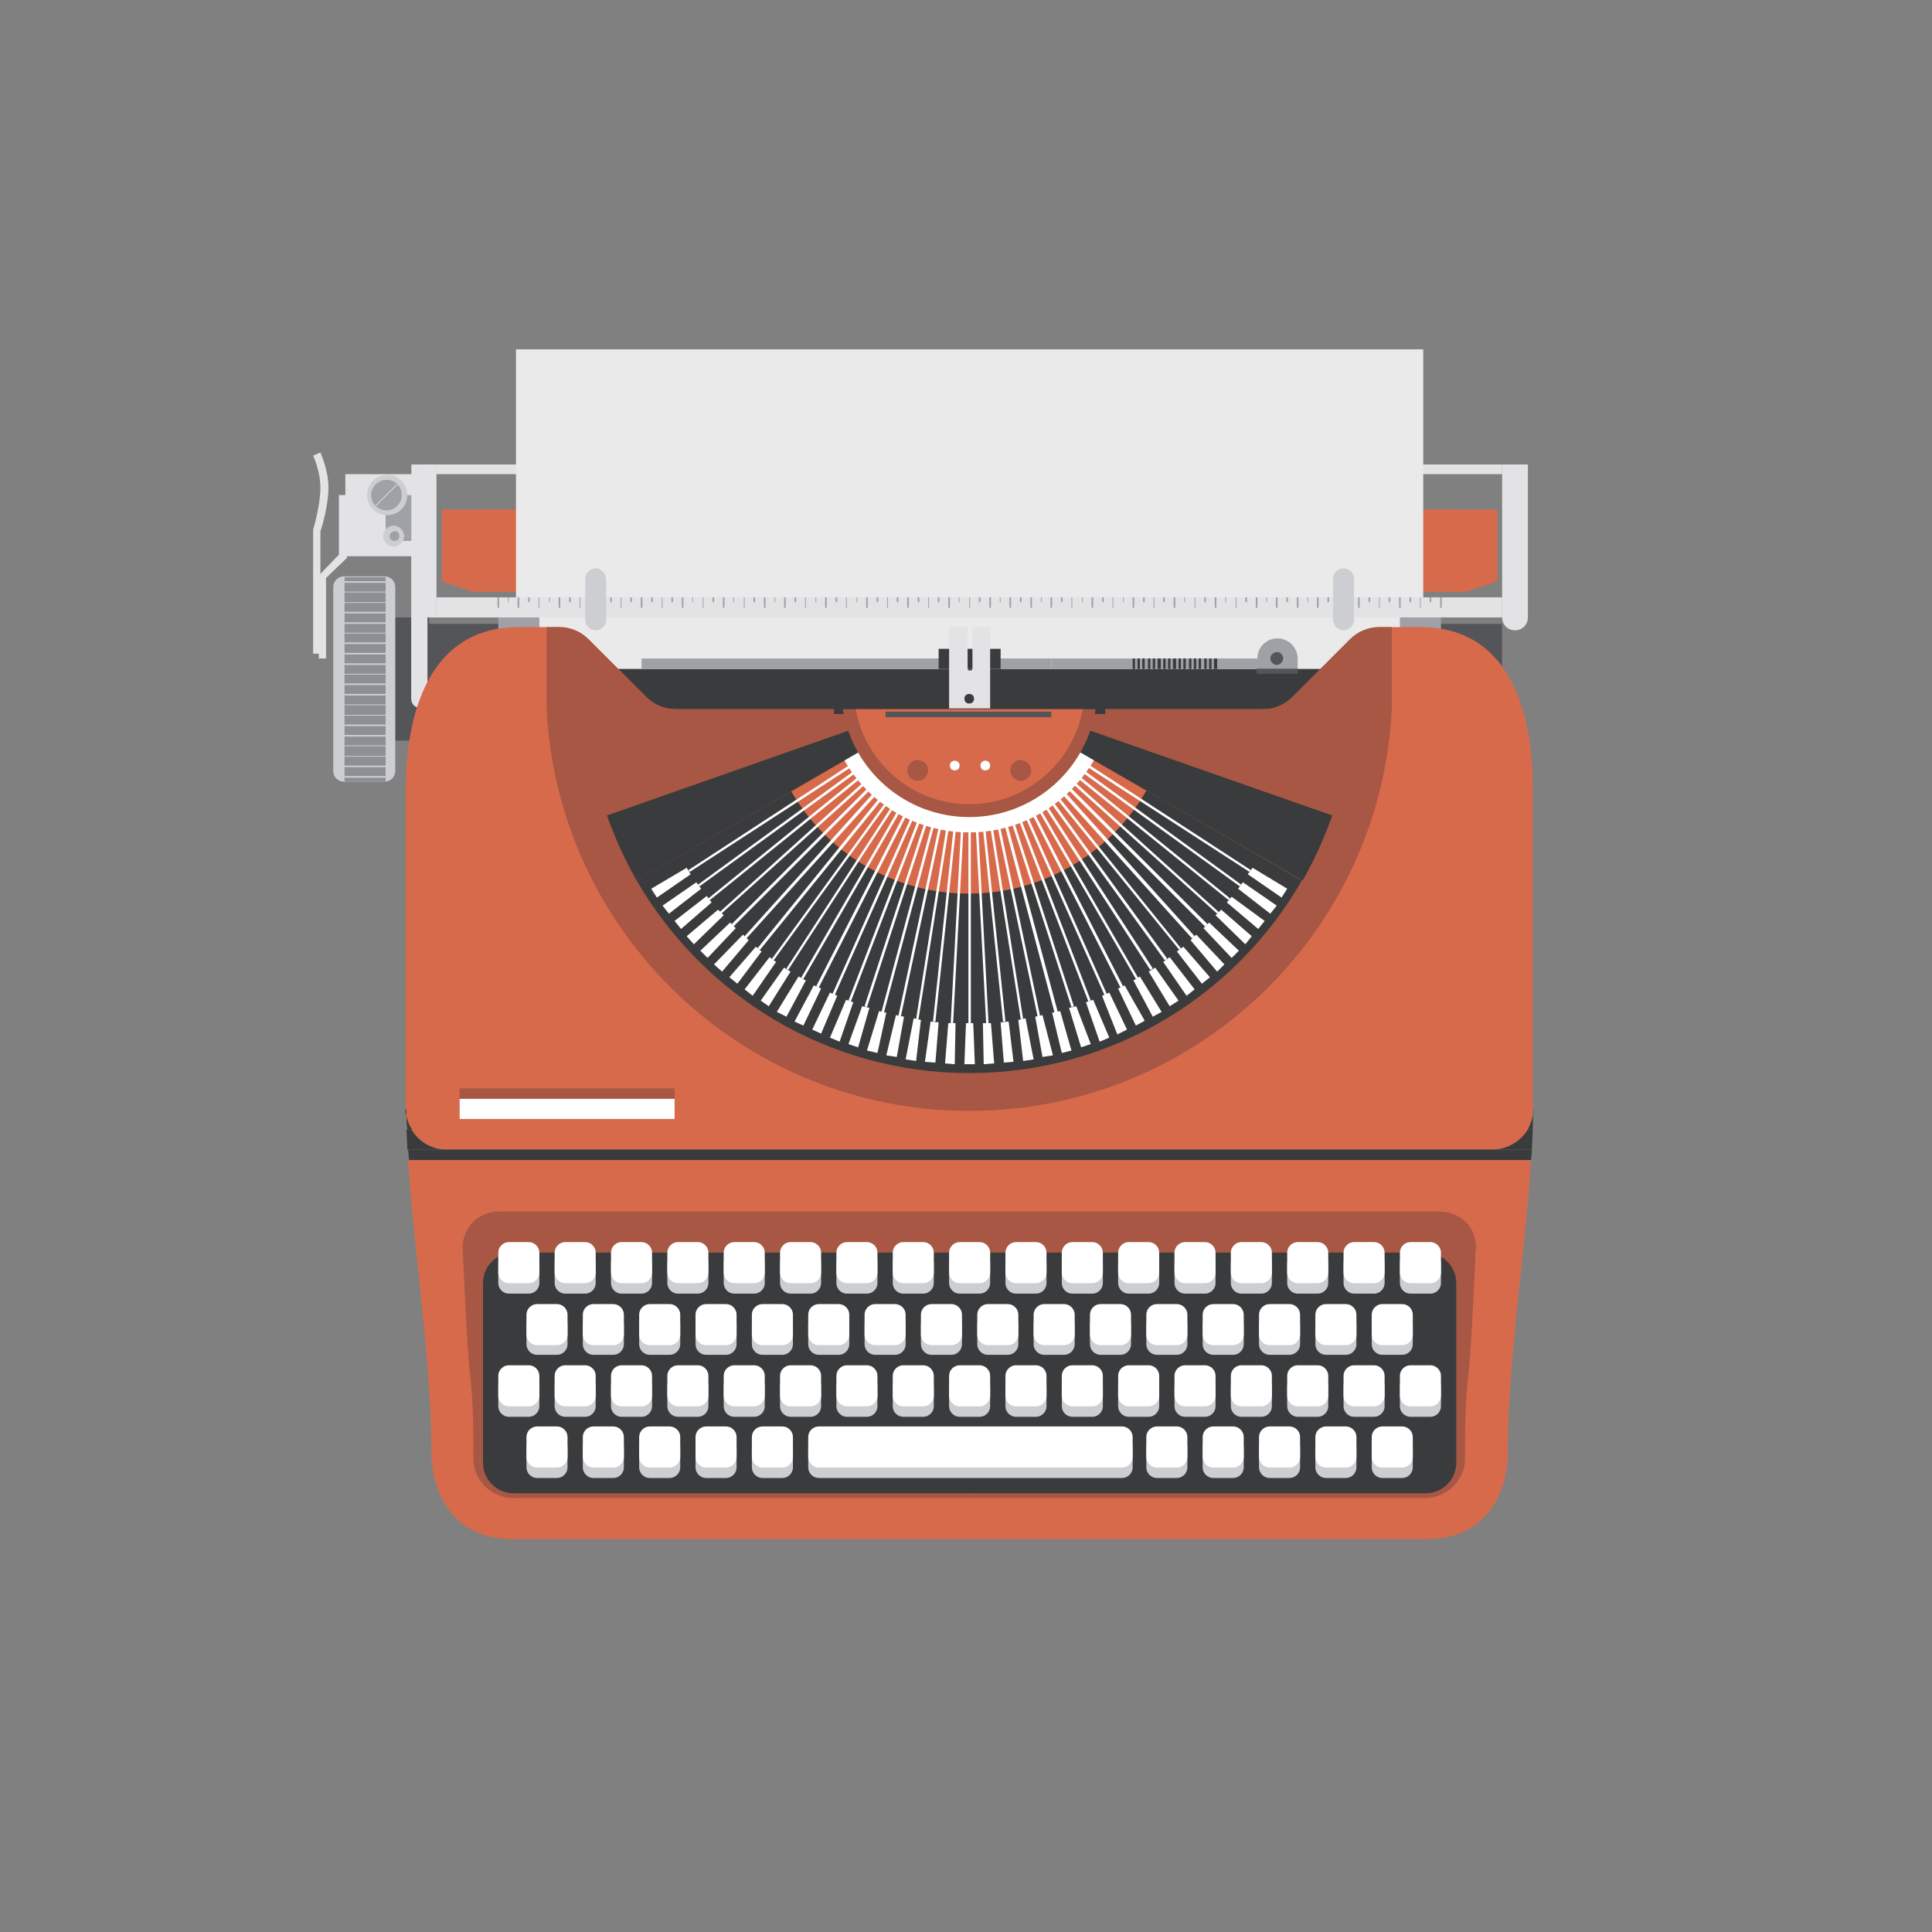 <?xml version="1.0" encoding="utf-8"?>
<!-- Generator: Adobe Illustrator 19.0.0, SVG Export Plug-In . SVG Version: 6.00 Build 0)  -->
<svg version="1.1" id="Слой_1" xmlns="http://www.w3.org/2000/svg" xmlns:xlink="http://www.w3.org/1999/xlink" x="0px" y="0px"
	 viewBox="0 0 240 240" style="enable-background:new 0 0 240 240;" xml:space="preserve">
<rect x="0" y="0" width="240" height="240" fill="#808080" stroke="none"/>
<style type="text/css">
	.st0{fill:#E3E3E6;}
	.st1{fill:#545559;}
	.st2{fill:#D86A4C;}
	.st3{fill:#9FA1A6;}
	.st4{fill:#EAEAEA;}
	.st5{fill:#CCCED1;}
	.st6{fill:#8C8F93;}
	.st7{fill:#393B3D;}
	.st8{fill:#A75743;}
	.st9{fill:#FFFFFF;}
</style>
<g id="XMLID_81_">
	<polygon id="XMLID_536_" class="st0" points="51.1,76.7 54.2,76.7 54.2,57.7 51.1,57.7 51.1,76.7 	"/>
	<polygon id="XMLID_535_" class="st0" points="186.6,76.7 189.8,76.7 189.8,57.7 186.6,57.7 186.6,76.7 	"/>
	<polygon id="XMLID_534_" class="st1" points="186.6,89.5 50.7,89.5 50.7,77.5 186.6,77.5 186.6,89.5 	"/>
	<polygon id="XMLID_533_" class="st2" points="60,63.3 54.9,63.3 54.9,72.2 58.7,73.5 60,73.5 65.1,73.5 65.1,63.3 60,63.3 	"/>
	<polygon id="XMLID_532_" class="st2" points="180.9,63.3 186,63.3 186,72.2 182.2,73.5 180.9,73.5 175.8,73.5 175.8,63.3 
		180.9,63.3 	"/>
	<polygon id="XMLID_531_" class="st2" points="59.3,73.5 181.5,73.5 181.5,63.3 59.3,63.3 59.3,73.5 	"/>
	<polygon id="XMLID_530_" class="st0" points="186.6,58.9 54.2,58.9 54.2,57.7 186.6,57.7 186.6,58.9 	"/>
	<polygon id="XMLID_529_" class="st0" points="53.1,69.1 42.9,69.1 42.9,58.9 53.1,58.9 53.1,69.1 	"/>
	<polygon id="XMLID_528_" class="st1" points="53.3,92 48.2,92 48.2,76.7 53.3,76.7 53.3,92 	"/>
	<polygon id="XMLID_527_" class="st3" points="53,61.5 47.9,61.5 47.9,66.6 53,66.6 53,61.5 	"/>
	<polygon id="XMLID_526_" class="st4" points="176.8,43.4 64.1,43.4 64.1,83.2 176.8,83.2 176.8,43.4 	"/>
	<polygon id="XMLID_525_" class="st3" points="48.8,66.6 51.8,66.6 51.8,67.2 48.8,67.2 48.8,66.6 	"/>
	<path id="XMLID_524_" class="st0" d="M39.9,81.2h-1V65.9l0-0.1c0,0,0.9-3,0.9-5.2c0-2.1-0.9-4-0.9-4l0.9-0.4c0,0.1,1,2.1,1,4.4
		c0,2.1-0.8,4.9-1,5.4V81.2L39.9,81.2z"/>
	<path id="XMLID_523_" class="st5" d="M50.6,61.5c0,1.4-1.1,2.5-2.5,2.5c-1.4,0-2.5-1.1-2.5-2.5c0-1.4,1.1-2.5,2.5-2.5
		C49.4,58.9,50.6,60.1,50.6,61.5L50.6,61.5z"/>
	<polygon id="XMLID_522_" class="st0" points="40.5,81.8 39.6,81.8 39.6,71.5 42.1,68.9 42.1,61.5 43.1,61.5 43.1,69.3 40.5,71.8 
		40.5,81.8 	"/>
	<path id="XMLID_521_" class="st5" d="M50.2,66.6c0,0.7-0.6,1.3-1.3,1.3s-1.3-0.6-1.3-1.3s0.6-1.3,1.3-1.3S50.2,65.9,50.2,66.6
		L50.2,66.6z"/>
	<path id="XMLID_520_" class="st3" d="M49.6,66.6c0,0.4-0.3,0.6-0.6,0.6c-0.4,0-0.6-0.3-0.6-0.6s0.3-0.6,0.6-0.6
		C49.3,65.9,49.6,66.2,49.6,66.6L49.6,66.6z"/>
	<path id="XMLID_519_" class="st3" d="M49.9,61.5c0,1.1-0.9,1.9-1.9,1.9c-1.1,0-1.9-0.9-1.9-1.9s0.9-1.9,1.9-1.9
		C49.1,59.6,49.9,60.4,49.9,61.5L49.9,61.5z"/>
	<polygon id="XMLID_518_" class="st5" points="46.7,62.9 46.6,62.8 49.3,60.1 49.4,60.2 46.7,62.9 	"/>
	<polygon id="XMLID_517_" class="st0" points="51.1,86.9 53,86.9 53,60.7 51.1,60.7 51.1,86.9 	"/>
	<path id="XMLID_516_" class="st0" d="M51.1,76.7v10.2c0,0.5,0.4,1,1,1c0.5,0,1-0.4,1-1V76.7H51.1L51.1,76.7z"/>
	<path id="XMLID_515_" class="st5" d="M49.1,95.8c0,0.7-0.6,1.3-1.3,1.3h-5.1c-0.7,0-1.3-0.6-1.3-1.3V72.9c0-0.7,0.6-1.3,1.3-1.3
		h5.1c0.7,0,1.3,0.6,1.3,1.3V95.8L49.1,95.8z"/>
	<polygon id="XMLID_514_" class="st6" points="47.9,97.1 42.8,97.1 42.8,71.7 47.9,71.7 47.9,97.1 	"/>
	<polygon id="XMLID_513_" class="st5" points="47.9,96.6 42.8,96.6 42.8,96.4 47.9,96.4 47.9,96.6 	"/>
	<polygon id="XMLID_512_" class="st5" points="47.9,95.3 42.8,95.3 42.8,95.1 47.9,95.1 47.9,95.3 	"/>
	<polygon id="XMLID_511_" class="st5" points="47.9,94 42.8,94 42.8,93.9 47.9,93.9 47.9,94 	"/>
	<polygon id="XMLID_510_" class="st5" points="47.9,92.7 42.8,92.7 42.8,92.6 47.9,92.6 47.9,92.7 	"/>
	<polygon id="XMLID_509_" class="st5" points="47.9,91.5 42.8,91.5 42.8,91.3 47.9,91.3 47.9,91.5 	"/>
	<polygon id="XMLID_508_" class="st5" points="47.9,90.2 42.8,90.2 42.8,90 47.9,90 47.9,90.2 	"/>
	<polygon id="XMLID_507_" class="st5" points="47.9,88.9 42.8,88.9 42.8,88.8 47.9,88.8 47.9,88.9 	"/>
	<polygon id="XMLID_506_" class="st5" points="47.9,87.6 42.8,87.6 42.8,87.5 47.9,87.5 47.9,87.6 	"/>
	<polygon id="XMLID_505_" class="st5" points="47.9,86.4 42.8,86.4 42.8,86.2 47.9,86.2 47.9,86.4 	"/>
	<polygon id="XMLID_504_" class="st5" points="47.9,85.1 42.8,85.1 42.8,84.9 47.9,84.9 47.9,85.1 	"/>
	<polygon id="XMLID_503_" class="st5" points="47.9,83.8 42.8,83.8 42.8,83.7 47.9,83.7 47.9,83.8 	"/>
	<polygon id="XMLID_502_" class="st5" points="47.9,82.6 42.8,82.6 42.8,82.4 47.9,82.4 47.9,82.6 	"/>
	<polygon id="XMLID_501_" class="st5" points="47.9,81.3 42.8,81.3 42.8,81.1 47.9,81.1 47.9,81.3 	"/>
	<polygon id="XMLID_500_" class="st5" points="47.9,80 42.8,80 42.8,79.8 47.9,79.8 47.9,80 	"/>
	<polygon id="XMLID_499_" class="st5" points="47.9,78.7 42.8,78.7 42.8,78.6 47.9,78.6 47.9,78.7 	"/>
	<polygon id="XMLID_498_" class="st5" points="47.9,77.5 42.8,77.5 42.8,77.3 47.9,77.3 47.9,77.5 	"/>
	<polygon id="XMLID_497_" class="st5" points="47.9,76.2 42.8,76.2 42.8,76 47.9,76 47.9,76.2 	"/>
	<polygon id="XMLID_496_" class="st5" points="47.9,74.9 42.8,74.9 42.8,74.8 47.9,74.8 47.9,74.9 	"/>
	<polygon id="XMLID_495_" class="st5" points="47.9,73.6 42.8,73.6 42.8,73.5 47.9,73.5 47.9,73.6 	"/>
	<polygon id="XMLID_494_" class="st5" points="47.9,72.4 42.8,72.4 42.8,72.2 47.9,72.2 47.9,72.4 	"/>
	<polygon id="XMLID_493_" class="st0" points="54.2,76.7 53,76.7 53,57.7 54.2,57.7 54.2,76.7 	"/>
	<polygon id="XMLID_492_" class="st3" points="67,75.5 61.9,75.5 61.9,85.7 67,85.7 67,75.5 	"/>
	<polygon id="XMLID_491_" class="st3" points="179,75.5 173.9,75.5 173.9,85.7 179,85.7 179,75.5 	"/>
	<path id="XMLID_490_" class="st3" d="M161.2,81.8c0,1.4-1.1,2.5-2.5,2.5c-1.4,0-2.5-1.1-2.5-2.5c0-1.4,1.1-2.5,2.5-2.5
		C160,79.3,161.2,80.4,161.2,81.8L161.2,81.8z"/>
	<polygon id="XMLID_489_" class="st3" points="161.2,84.4 156.1,84.4 156.1,81.8 161.2,81.8 161.2,84.4 	"/>
	<polygon id="XMLID_488_" class="st7" points="171.4,93.3 69.5,93.3 69.5,83.1 171.4,83.1 171.4,93.3 	"/>
	<polygon id="XMLID_487_" class="st2" points="73.1,82.1 73.1,82.1 73.1,82.1 	"/>
	<polygon id="XMLID_486_" class="st2" points="73.1,82.1 73.1,82.1 73.1,82.1 	"/>
	<polygon id="XMLID_485_" class="st2" points="73.1,82.1 73.1,82.1 73.1,82.1 	"/>
	<polygon id="XMLID_484_" class="st2" points="73.1,82.1 73.1,82.1 73.1,82.1 	"/>
	<polygon id="XMLID_483_" class="st3" points="130.6,83.1 79.7,83.1 79.7,81.8 130.6,81.8 130.6,83.1 	"/>
	<polygon id="XMLID_482_" class="st3" points="156.1,83.1 130.6,83.1 130.6,81.8 156.1,81.8 156.1,83.1 	"/>
	<polygon id="XMLID_481_" class="st7" points="151.2,83.1 150.8,83.1 150.8,81.8 151.2,81.8 151.2,83.1 	"/>
	<polygon id="XMLID_480_" class="st7" points="150.5,83.1 150.2,83.1 150.2,81.8 150.5,81.8 150.5,83.1 	"/>
	<polygon id="XMLID_479_" class="st7" points="149.9,83.1 149.6,83.1 149.6,81.8 149.9,81.8 149.9,83.1 	"/>
	<polygon id="XMLID_478_" class="st7" points="149.2,83.1 148.9,83.1 148.9,81.8 149.2,81.8 149.2,83.1 	"/>
	<polygon id="XMLID_477_" class="st7" points="148.6,83.1 148.3,83.1 148.3,81.8 148.6,81.8 148.6,83.1 	"/>
	<polygon id="XMLID_476_" class="st7" points="148,83.1 147.7,83.1 147.7,81.8 148,81.8 148,83.1 	"/>
	<polygon id="XMLID_475_" class="st7" points="147.3,83.1 147,83.1 147,81.8 147.3,81.8 147.3,83.1 	"/>
	<polygon id="XMLID_474_" class="st7" points="146.7,83.1 146.4,83.1 146.4,81.8 146.7,81.8 146.7,83.1 	"/>
	<polygon id="XMLID_473_" class="st7" points="146.1,83.1 145.7,83.1 145.7,81.8 146.1,81.8 146.1,83.1 	"/>
	<polygon id="XMLID_472_" class="st7" points="145.4,83.1 145.1,83.1 145.1,81.8 145.4,81.8 145.4,83.1 	"/>
	<polygon id="XMLID_471_" class="st7" points="144.8,83.1 144.5,83.1 144.5,81.8 144.8,81.8 144.8,83.1 	"/>
	<polygon id="XMLID_470_" class="st7" points="144.2,83.1 143.8,83.1 143.8,81.8 144.2,81.8 144.2,83.1 	"/>
	<polygon id="XMLID_469_" class="st7" points="143.5,83.1 143.2,83.1 143.2,81.8 143.5,81.8 143.5,83.1 	"/>
	<polygon id="XMLID_468_" class="st7" points="142.9,83.1 142.6,83.1 142.6,81.8 142.9,81.8 142.9,83.1 	"/>
	<polygon id="XMLID_467_" class="st7" points="142.2,83.1 141.9,83.1 141.9,81.8 142.2,81.8 142.2,83.1 	"/>
	<polygon id="XMLID_466_" class="st7" points="141.6,83.1 141.3,83.1 141.3,81.8 141.6,81.8 141.6,83.1 	"/>
	<polygon id="XMLID_465_" class="st7" points="141,83.1 140.7,83.1 140.7,81.8 141,81.8 141,83.1 	"/>
	<path id="XMLID_464_" class="st1" d="M159.4,81.8c0,0.4-0.4,0.8-0.8,0.8c-0.4,0-0.8-0.4-0.8-0.8c0-0.4,0.4-0.8,0.8-0.8
		C159.1,81,159.4,81.4,159.4,81.8L159.4,81.8z"/>
	<polygon id="XMLID_463_" class="st1" points="161.2,83.7 156.1,83.7 156.1,83.1 161.2,83.1 161.2,83.7 	"/>
	<polygon id="XMLID_462_" class="st0" points="186.6,76.7 54.2,76.7 54.2,74.2 186.6,74.2 186.6,76.7 	"/>
	<path id="XMLID_461_" class="st2" d="M135.9,144.1h-15.4h-0.1h-15.2H50.7c0.8,12.3,2.9,24.7,2.9,36.9c0,0,0,10.2,10.2,10.2
		c6.4,0,107,0,113.3,0c10.2,0,10.2-10.2,10.2-10.2c0-12.2,2.1-24.6,2.9-36.9H135.9L135.9,144.1z"/>
	<path id="XMLID_460_" class="st2" d="M176.5,77.9h-5.1c-1.4,0-2.7,0.6-3.6,1.5l0,0v0l-7.2,7.2v0c-0.9,0.9-2.2,1.5-3.6,1.5h-36.4
		l0,6.4h-0.2l0-6.4H83.9c-1.4,0-2.7-0.6-3.6-1.5v0l-7.2-7.2v0l0,0c-0.9-0.9-2.2-1.5-3.6-1.5h-5.1c-10.2,0-14,9.1-14,20.4
		c0,0,0,32.8,0,36.9c0,0.8,0,1.7,0,2.5c0,0.3,0,0.6,0,0.9c0.1,0.6,0.3,1.2,0.6,1.7c0.9,1.5,2.5,2.5,4.4,2.5h5.1H95h25.4h0.1h25.4
		h34.4h5.1c1.9,0,3.5-1,4.4-2.5c0.3-0.6,0.5-1.2,0.6-1.9c0-0.2,0-0.5,0-0.7c0-0.8,0-1.7,0-2.5c0-4.2,0-36.9,0-36.9
		C190.5,87,186.7,77.9,176.5,77.9L176.5,77.9z"/>
	<path id="XMLID_459_" class="st7" d="M185.4,142.8h4.9c0-0.8,0.1-1.7,0.1-2.5h-0.6C188.9,141.8,187.2,142.8,185.4,142.8
		L185.4,142.8z"/>
	<path id="XMLID_458_" class="st7" d="M189.8,140.3h0.6c0-0.6,0-1.2,0.1-1.9C190.3,139.1,190.1,139.7,189.8,140.3L189.8,140.3z"/>
	<path id="XMLID_457_" class="st7" d="M51.1,140.3h-0.6c0,0.8,0.1,1.7,0.1,2.5h4.8C53.6,142.8,52,141.8,51.1,140.3L51.1,140.3z"/>
	<path id="XMLID_456_" class="st7" d="M50.5,138.6c0,0.6,0,1.1,0.1,1.7h0.6C50.8,139.8,50.6,139.2,50.5,138.6L50.5,138.6z"/>
	<path id="XMLID_455_" class="st7" d="M190.5,137.7L190.5,137.7c0,0.2,0,0.5,0,0.7C190.4,138.2,190.5,138,190.5,137.7L190.5,137.7z"
		/>
	<path id="XMLID_454_" class="st7" d="M50.4,137.7L50.4,137.7c-0.1,0.3,0,0.6,0,0.9C50.5,138.3,50.5,138,50.4,137.7L50.4,137.7z"/>
	<path id="XMLID_453_" class="st8" d="M120.4,138c28.2,0,51.1-22.1,52.5-49.9V77.9h-1.6c-1.4,0-2.7,0.6-3.6,1.5l0,0v0l-7.2,7.2v0
		c-0.9,0.9-2.2,1.5-3.6,1.5h-36.4l0,6.4h-0.2l0-6.4H83.9c-1.4,0-2.7-0.6-3.6-1.5v0l-7.2-7.2v0l0,0c-0.9-0.9-2.2-1.5-3.6-1.5h-1.6
		v10.2C69.3,115.9,92.3,138,120.4,138L120.4,138z"/>
	<path id="XMLID_452_" class="st8" d="M120.4,85.6L70.8,96.8c5.1,22.7,25.4,39.6,49.7,39.6c24.2,0,44.5-16.9,49.7-39.6L120.4,85.6
		L120.4,85.6z"/>
	<path id="XMLID_451_" class="st7" d="M142.4,98.2c-4.4,7.6-12.6,12.8-22.1,12.8c-9.4,0-17.6-5.1-22-12.7l-19.2,11.1
		c8.3,14.3,23.7,23.9,41.3,23.9c17.7,0,33.1-9.6,41.3-23.9L142.4,98.2L142.4,98.2z"/>
	<path id="XMLID_450_" class="st2" d="M120.3,111c9.4,0,17.7-5.1,22.1-12.8l-22-12.7L98.3,98.3C102.7,105.9,110.9,111,120.3,111
		L120.3,111z"/>
	<path id="XMLID_449_" class="st3" d="M134,92.5c-2.5,5-7.7,8.3-13.6,8.3c-5.9,0-11.1-3.4-13.6-8.3l-2.3,1.2c2.9,5.8,9,9.7,15.9,9.7
		c6.9,0,12.9-4,15.9-9.7L134,92.5L134,92.5z"/>
	<polygon id="XMLID_448_" class="st9" points="122.5,127.1 120.3,85.6 120.6,85.5 122.8,127.1 122.5,127.1 	"/>
	<polygon id="XMLID_447_" class="st9" points="123.5,132.1 122.2,132.2 122.1,127.1 123.1,127.1 123.5,132.1 	"/>
	<polygon id="XMLID_446_" class="st9" points="124.6,126.9 120.3,85.6 120.6,85.5 124.9,126.9 124.6,126.9 	"/>
	<polygon id="XMLID_445_" class="st9" points="125.9,131.9 124.7,132 124.3,127 125.3,126.9 125.9,131.9 	"/>
	<polygon id="XMLID_444_" class="st9" points="126.8,126.6 120.3,85.6 120.6,85.5 127.1,126.6 126.8,126.6 	"/>
	<polygon id="XMLID_443_" class="st9" points="128.4,131.6 127.1,131.8 126.5,126.7 127.4,126.5 128.4,131.6 	"/>
	<polygon id="XMLID_442_" class="st9" points="128.9,126.3 120.3,85.6 120.6,85.5 129.2,126.2 128.9,126.3 	"/>
	<polygon id="XMLID_441_" class="st9" points="130.8,131.1 129.5,131.3 128.6,126.3 129.5,126.1 130.8,131.1 	"/>
	<polygon id="XMLID_440_" class="st9" points="131,125.8 120.3,85.6 120.6,85.5 131.4,125.7 131,125.8 	"/>
	<polygon id="XMLID_439_" class="st9" points="133.1,130.5 131.9,130.8 130.7,125.8 131.7,125.6 133.1,130.5 	"/>
	<polygon id="XMLID_438_" class="st9" points="133.1,125.1 120.3,85.6 120.6,85.5 133.4,125 133.1,125.1 	"/>
	<polygon id="XMLID_437_" class="st9" points="135.5,129.7 134.3,130.1 132.8,125.2 133.7,125 135.5,129.7 	"/>
	<polygon id="XMLID_436_" class="st9" points="135.2,124.4 120.3,85.6 120.6,85.5 135.5,124.3 135.2,124.4 	"/>
	<polygon id="XMLID_435_" class="st9" points="137.8,128.9 136.6,129.4 134.9,124.5 135.8,124.2 137.8,128.9 	"/>
	<polygon id="XMLID_434_" class="st9" points="137.2,123.6 120.3,85.6 120.6,85.5 137.5,123.5 137.2,123.6 	"/>
	<polygon id="XMLID_433_" class="st9" points="140,127.9 138.8,128.5 136.9,123.7 137.8,123.3 140,127.9 	"/>
	<polygon id="XMLID_432_" class="st9" points="139.2,122.7 120.3,85.6 120.6,85.5 139.5,122.5 139.2,122.7 	"/>
	<polygon id="XMLID_431_" class="st9" points="142.2,126.8 141.1,127.4 138.9,122.8 139.7,122.4 142.2,126.8 	"/>
	<polygon id="XMLID_430_" class="st9" points="141.1,121.6 120.3,85.6 120.6,85.5 141.4,121.5 141.1,121.6 	"/>
	<polygon id="XMLID_429_" class="st9" points="144.3,125.7 143.2,126.3 140.8,121.8 141.6,121.3 144.3,125.7 	"/>
	<polygon id="XMLID_428_" class="st9" points="142.9,120.5 120.3,85.6 120.6,85.5 143.2,120.3 142.9,120.5 	"/>
	<polygon id="XMLID_427_" class="st9" points="146.4,124.3 145.3,125 142.7,120.7 143.5,120.2 146.4,124.3 	"/>
	<polygon id="XMLID_426_" class="st9" points="144.7,119.3 120.3,85.6 120.6,85.5 145,119.1 144.7,119.3 	"/>
	<polygon id="XMLID_425_" class="st9" points="148.4,122.9 147.4,123.7 144.5,119.5 145.3,118.9 148.4,122.9 	"/>
	<polygon id="XMLID_424_" class="st9" points="146.5,118 120.3,85.7 120.6,85.5 146.7,117.8 146.5,118 	"/>
	<polygon id="XMLID_423_" class="st9" points="150.3,121.4 149.3,122.2 146.2,118.2 147,117.6 150.3,121.4 	"/>
	<polygon id="XMLID_422_" class="st9" points="148.1,116.6 120.3,85.7 120.6,85.4 148.4,116.3 148.1,116.6 	"/>
	<polygon id="XMLID_421_" class="st9" points="152.1,119.8 151.2,120.7 147.9,116.8 148.6,116.1 152.1,119.8 	"/>
	<polygon id="XMLID_420_" class="st9" points="149.7,115.1 120.3,85.7 120.5,85.4 150,114.8 149.7,115.1 	"/>
	<polygon id="XMLID_419_" class="st9" points="153.9,118.1 153,119 149.5,115.3 150.2,114.6 153.9,118.1 	"/>
	<polygon id="XMLID_418_" class="st9" points="151.2,113.5 120.3,85.7 120.5,85.4 151.4,113.3 151.2,113.5 	"/>
	<polygon id="XMLID_417_" class="st9" points="155.5,116.3 154.7,117.3 151,113.7 151.7,113 155.5,116.3 	"/>
	<polygon id="XMLID_416_" class="st9" points="152.6,111.8 120.3,85.7 120.5,85.4 152.8,111.6 152.6,111.8 	"/>
	<polygon id="XMLID_415_" class="st9" points="157.1,114.4 156.3,115.4 152.4,112.1 153,111.4 157.1,114.4 	"/>
	<polygon id="XMLID_414_" class="st9" points="154,110.1 120.3,85.7 120.5,85.4 154.2,109.9 154,110.1 	"/>
	<polygon id="XMLID_413_" class="st9" points="158.6,112.5 157.8,113.5 153.8,110.4 154.4,109.6 158.6,112.5 	"/>
	<polygon id="XMLID_412_" class="st9" points="155.2,108.3 120.3,85.7 120.5,85.4 155.4,108.1 155.2,108.3 	"/>
	<polygon id="XMLID_411_" class="st9" points="159.9,110.4 159.2,111.5 155,108.6 155.6,107.8 159.9,110.4 	"/>
	<polygon id="XMLID_410_" class="st9" points="85.7,108.3 85.5,108.1 120.3,85.4 120.5,85.7 85.7,108.3 	"/>
	<polygon id="XMLID_409_" class="st9" points="81.6,111.5 80.9,110.4 85.3,107.8 85.8,108.6 81.6,111.5 	"/>
	<polygon id="XMLID_408_" class="st9" points="86.9,110.1 86.7,109.9 120.3,85.4 120.5,85.7 86.9,110.1 	"/>
	<polygon id="XMLID_407_" class="st9" points="83.1,113.5 82.3,112.5 86.5,109.6 87.1,110.4 83.1,113.5 	"/>
	<polygon id="XMLID_406_" class="st9" points="88.2,111.8 88,111.6 120.3,85.4 120.5,85.7 88.2,111.8 	"/>
	<polygon id="XMLID_405_" class="st9" points="84.6,115.4 83.8,114.4 87.8,111.3 88.4,112.1 84.6,115.4 	"/>
	<polygon id="XMLID_404_" class="st9" points="89.6,113.5 89.4,113.3 120.3,85.4 120.5,85.7 89.6,113.5 	"/>
	<polygon id="XMLID_403_" class="st9" points="86.2,117.3 85.3,116.3 89.2,113 89.9,113.7 86.2,117.3 	"/>
	<polygon id="XMLID_402_" class="st9" points="91.1,115.1 90.9,114.8 120.3,85.4 120.5,85.7 91.1,115.1 	"/>
	<polygon id="XMLID_401_" class="st9" points="87.9,119 87,118.1 90.7,114.6 91.4,115.3 87.9,119 	"/>
	<polygon id="XMLID_400_" class="st9" points="92.7,116.6 92.5,116.3 120.3,85.4 120.6,85.7 92.7,116.6 	"/>
	<polygon id="XMLID_399_" class="st9" points="89.7,120.7 88.7,119.8 92.3,116.1 93,116.8 89.7,120.7 	"/>
	<polygon id="XMLID_398_" class="st9" points="94.4,118 94.1,117.8 120.3,85.5 120.6,85.7 94.4,118 	"/>
	<polygon id="XMLID_397_" class="st9" points="91.6,122.2 90.6,121.4 93.9,117.6 94.6,118.2 91.6,122.2 	"/>
	<polygon id="XMLID_396_" class="st9" points="96.1,119.3 95.9,119.1 120.3,85.5 120.6,85.6 96.1,119.3 	"/>
	<polygon id="XMLID_395_" class="st9" points="93.5,123.7 92.5,122.9 95.6,118.9 96.4,119.5 93.5,123.7 	"/>
	<polygon id="XMLID_394_" class="st9" points="97.9,120.5 97.7,120.3 120.3,85.5 120.6,85.6 97.9,120.5 	"/>
	<polygon id="XMLID_393_" class="st9" points="95.5,125 94.5,124.3 97.4,120.2 98.2,120.7 95.5,125 	"/>
	<polygon id="XMLID_392_" class="st9" points="99.8,121.6 99.5,121.5 120.3,85.5 120.6,85.6 99.8,121.6 	"/>
	<polygon id="XMLID_391_" class="st9" points="97.7,126.3 96.5,125.7 99.2,121.3 100.1,121.8 97.7,126.3 	"/>
	<polygon id="XMLID_390_" class="st9" points="101.7,122.7 101.4,122.5 120.3,85.5 120.6,85.6 101.7,122.7 	"/>
	<polygon id="XMLID_389_" class="st9" points="99.8,127.4 98.7,126.9 101.1,122.4 102,122.8 99.8,127.4 	"/>
	<polygon id="XMLID_388_" class="st9" points="103.7,123.6 103.4,123.5 120.3,85.5 120.6,85.6 103.7,123.6 	"/>
	<polygon id="XMLID_387_" class="st9" points="102,128.4 100.9,127.9 103.1,123.3 104,123.7 102,128.4 	"/>
	<polygon id="XMLID_386_" class="st9" points="105.7,124.4 105.4,124.3 120.3,85.5 120.6,85.6 105.7,124.4 	"/>
	<polygon id="XMLID_385_" class="st9" points="104.3,129.4 103.1,128.9 105.1,124.2 106,124.5 104.3,129.4 	"/>
	<polygon id="XMLID_384_" class="st9" points="107.7,125.1 107.4,125 120.3,85.5 120.6,85.6 107.7,125.1 	"/>
	<polygon id="XMLID_383_" class="st9" points="106.6,130.1 105.4,129.7 107.1,125 108,125.2 106.6,130.1 	"/>
	<polygon id="XMLID_382_" class="st9" points="109.8,125.8 109.5,125.7 120.3,85.5 120.6,85.6 109.8,125.8 	"/>
	<polygon id="XMLID_381_" class="st9" points="109,130.8 107.7,130.5 109.2,125.6 110.1,125.8 109,130.8 	"/>
	<polygon id="XMLID_380_" class="st9" points="111.9,126.3 111.6,126.2 120.3,85.5 120.6,85.6 111.9,126.3 	"/>
	<polygon id="XMLID_379_" class="st9" points="111.4,131.3 110.1,131.1 111.3,126.1 112.3,126.3 111.4,131.3 	"/>
	<polygon id="XMLID_378_" class="st9" points="114.1,126.6 113.8,126.6 120.3,85.5 120.6,85.6 114.1,126.6 	"/>
	<polygon id="XMLID_377_" class="st9" points="113.8,131.8 112.5,131.6 113.5,126.5 114.4,126.7 113.8,131.8 	"/>
	<polygon id="XMLID_376_" class="st9" points="116.2,126.9 115.9,126.9 120.3,85.5 120.6,85.6 116.2,126.9 	"/>
	<polygon id="XMLID_375_" class="st9" points="116.2,132 114.9,131.9 115.6,126.9 116.6,127 116.2,132 	"/>
	<polygon id="XMLID_374_" class="st9" points="118.4,127.1 118.1,127.1 120.3,85.5 120.6,85.6 118.4,127.1 	"/>
	<polygon id="XMLID_373_" class="st9" points="118.6,132.2 117.4,132.1 117.8,127.1 118.7,127.1 118.6,132.2 	"/>
	<polygon id="XMLID_372_" class="st9" points="120.6,127.1 120.3,127.1 120.3,85.6 120.6,85.6 120.6,127.1 	"/>
	<polygon id="XMLID_371_" class="st9" points="121.1,132.2 119.8,132.2 120,127.1 120.9,127.1 121.1,132.2 	"/>
	<path id="XMLID_370_" class="st9" d="M134,92.5c-2.5,5-7.7,8.3-13.6,8.3c-5.9,0-11.1-3.4-13.6-8.3l-2.3,1.2c2.9,5.8,9,9.7,15.9,9.7
		c6.9,0,12.9-4,15.9-9.7L134,92.5L134,92.5z"/>
	<path id="XMLID_369_" class="st7" d="M161.8,109.4c1.5-2.6,2.7-5.3,3.7-8.1l-45.1-15.8L161.8,109.4L161.8,109.4z"/>
	<path id="XMLID_368_" class="st7" d="M75.4,101.3c1,2.8,2.2,5.5,3.7,8.1l41.3-23.9L75.4,101.3L75.4,101.3z"/>
	<polygon id="XMLID_367_" class="st7" points="137.3,88.7 103.6,88.7 103.6,83.6 137.3,83.6 137.3,88.7 	"/>
	<polygon id="XMLID_366_" class="st8" points="83.8,137.7 57.1,137.7 57.1,135.2 83.8,135.2 83.8,137.7 	"/>
	<polygon id="XMLID_365_" class="st9" points="83.8,139 57.1,139 57.1,136.5 83.8,136.5 83.8,139 	"/>
	<path id="XMLID_364_" class="st8" d="M178.8,150.5h-58.4v35.6h56.6c2.8,0,5.1-2.3,5-5.1c0,0-0.1-6.2,0.4-10.2
		c0.4-3.1,0.9-15.3,0.9-15.3C183.7,152.8,181.6,150.5,178.8,150.5L178.8,150.5z"/>
	<path id="XMLID_363_" class="st8" d="M62,150.5h58.4v35.6H63.8c-2.8,0-5.1-2.3-5-5.1c0,0,0.1-6.2-0.4-10.2
		c-0.4-3.1-0.9-15.3-0.9-15.3C57.2,152.8,59.2,150.5,62,150.5L62,150.5z"/>
	<path id="XMLID_362_" class="st7" d="M180.9,181.7c0,2.1-1.7,3.8-3.8,3.8H63.8c-2.1,0-3.8-1.7-3.8-3.8v-22.3c0-2.1,1.7-3.8,3.8-3.8
		h113.3c2.1,0,3.8,1.7,3.8,3.8V181.7L180.9,181.7z"/>
	<path id="XMLID_361_" class="st8" d="M104.7,88.1c1.2,7.6,7.8,13.4,15.7,13.4c7.9,0,14.5-5.8,15.7-13.4H104.7L104.7,88.1z"/>
	<path id="XMLID_360_" class="st5" d="M173.9,159.4c0,0.7,0.6,1.3,1.3,1.3h2.5c0.7,0,1.3-0.6,1.3-1.3v-2.5c0-0.7-0.6-1.3-1.3-1.3
		h-2.5c-0.7,0-1.3,0.6-1.3,1.3V159.4L173.9,159.4z"/>
	<path id="XMLID_359_" class="st9" d="M173.9,158.1c0,0.7,0.6,1.3,1.3,1.3h2.5c0.7,0,1.3-0.6,1.3-1.3v-2.5c0-0.7-0.6-1.3-1.3-1.3
		h-2.5c-0.7,0-1.3,0.6-1.3,1.3V158.1L173.9,158.1z"/>
	<path id="XMLID_358_" class="st5" d="M166.9,159.4c0,0.7,0.6,1.3,1.3,1.3h2.5c0.7,0,1.3-0.6,1.3-1.3v-2.5c0-0.7-0.6-1.3-1.3-1.3
		h-2.5c-0.7,0-1.3,0.6-1.3,1.3V159.4L166.9,159.4z"/>
	<path id="XMLID_357_" class="st9" d="M166.9,158.1c0,0.7,0.6,1.3,1.3,1.3h2.5c0.7,0,1.3-0.6,1.3-1.3v-2.5c0-0.7-0.6-1.3-1.3-1.3
		h-2.5c-0.7,0-1.3,0.6-1.3,1.3V158.1L166.9,158.1z"/>
	<path id="XMLID_356_" class="st5" d="M159.9,159.4c0,0.7,0.6,1.3,1.3,1.3h2.5c0.7,0,1.3-0.6,1.3-1.3v-2.5c0-0.7-0.6-1.3-1.3-1.3
		h-2.5c-0.7,0-1.3,0.6-1.3,1.3V159.4L159.9,159.4z"/>
	<path id="XMLID_355_" class="st9" d="M159.9,158.1c0,0.7,0.6,1.3,1.3,1.3h2.5c0.7,0,1.3-0.6,1.3-1.3v-2.5c0-0.7-0.6-1.3-1.3-1.3
		h-2.5c-0.7,0-1.3,0.6-1.3,1.3V158.1L159.9,158.1z"/>
	<path id="XMLID_354_" class="st5" d="M152.9,159.4c0,0.7,0.6,1.3,1.3,1.3h2.5c0.7,0,1.3-0.6,1.3-1.3v-2.5c0-0.7-0.6-1.3-1.3-1.3
		h-2.5c-0.7,0-1.3,0.6-1.3,1.3V159.4L152.9,159.4z"/>
	<path id="XMLID_353_" class="st9" d="M152.9,158.1c0,0.7,0.6,1.3,1.3,1.3h2.5c0.7,0,1.3-0.6,1.3-1.3v-2.5c0-0.7-0.6-1.3-1.3-1.3
		h-2.5c-0.7,0-1.3,0.6-1.3,1.3V158.1L152.9,158.1z"/>
	<path id="XMLID_352_" class="st5" d="M145.9,159.4c0,0.7,0.6,1.3,1.3,1.3h2.5c0.7,0,1.3-0.6,1.3-1.3v-2.5c0-0.7-0.6-1.3-1.3-1.3
		h-2.5c-0.7,0-1.3,0.6-1.3,1.3V159.4L145.9,159.4z"/>
	<path id="XMLID_351_" class="st9" d="M145.9,158.1c0,0.7,0.6,1.3,1.3,1.3h2.5c0.7,0,1.3-0.6,1.3-1.3v-2.5c0-0.7-0.6-1.3-1.3-1.3
		h-2.5c-0.7,0-1.3,0.6-1.3,1.3V158.1L145.9,158.1z"/>
	<path id="XMLID_350_" class="st5" d="M138.9,159.4c0,0.7,0.6,1.3,1.3,1.3h2.5c0.7,0,1.3-0.6,1.3-1.3v-2.5c0-0.7-0.6-1.3-1.3-1.3
		h-2.5c-0.7,0-1.3,0.6-1.3,1.3V159.4L138.9,159.4z"/>
	<path id="XMLID_349_" class="st9" d="M138.9,158.1c0,0.7,0.6,1.3,1.3,1.3h2.5c0.7,0,1.3-0.6,1.3-1.3v-2.5c0-0.7-0.6-1.3-1.3-1.3
		h-2.5c-0.7,0-1.3,0.6-1.3,1.3V158.1L138.9,158.1z"/>
	<path id="XMLID_348_" class="st5" d="M131.9,159.4c0,0.7,0.6,1.3,1.3,1.3h2.5c0.7,0,1.3-0.6,1.3-1.3v-2.5c0-0.7-0.6-1.3-1.3-1.3
		h-2.5c-0.7,0-1.3,0.6-1.3,1.3V159.4L131.9,159.4z"/>
	<path id="XMLID_347_" class="st9" d="M131.9,158.1c0,0.7,0.6,1.3,1.3,1.3h2.5c0.7,0,1.3-0.6,1.3-1.3v-2.5c0-0.7-0.6-1.3-1.3-1.3
		h-2.5c-0.7,0-1.3,0.6-1.3,1.3V158.1L131.9,158.1z"/>
	<path id="XMLID_346_" class="st5" d="M124.9,159.4c0,0.7,0.6,1.3,1.3,1.3h2.5c0.7,0,1.3-0.6,1.3-1.3v-2.5c0-0.7-0.6-1.3-1.3-1.3
		h-2.5c-0.7,0-1.3,0.6-1.3,1.3V159.4L124.9,159.4z"/>
	<path id="XMLID_345_" class="st9" d="M124.9,158.1c0,0.7,0.6,1.3,1.3,1.3h2.5c0.7,0,1.3-0.6,1.3-1.3v-2.5c0-0.7-0.6-1.3-1.3-1.3
		h-2.5c-0.7,0-1.3,0.6-1.3,1.3V158.1L124.9,158.1z"/>
	<path id="XMLID_344_" class="st5" d="M117.9,159.4c0,0.7,0.6,1.3,1.3,1.3h2.5c0.7,0,1.3-0.6,1.3-1.3v-2.5c0-0.7-0.6-1.3-1.3-1.3
		h-2.5c-0.7,0-1.3,0.6-1.3,1.3V159.4L117.9,159.4z"/>
	<path id="XMLID_343_" class="st9" d="M117.9,158.1c0,0.7,0.6,1.3,1.3,1.3h2.5c0.7,0,1.3-0.6,1.3-1.3v-2.5c0-0.7-0.6-1.3-1.3-1.3
		h-2.5c-0.7,0-1.3,0.6-1.3,1.3V158.1L117.9,158.1z"/>
	<path id="XMLID_342_" class="st5" d="M110.9,159.4c0,0.7,0.6,1.3,1.3,1.3h2.5c0.7,0,1.3-0.6,1.3-1.3v-2.5c0-0.7-0.6-1.3-1.3-1.3
		h-2.5c-0.7,0-1.3,0.6-1.3,1.3V159.4L110.9,159.4z"/>
	<path id="XMLID_341_" class="st9" d="M110.9,158.1c0,0.7,0.6,1.3,1.3,1.3h2.5c0.7,0,1.3-0.6,1.3-1.3v-2.5c0-0.7-0.6-1.3-1.3-1.3
		h-2.5c-0.7,0-1.3,0.6-1.3,1.3V158.1L110.9,158.1z"/>
	<path id="XMLID_340_" class="st5" d="M103.9,159.4c0,0.7,0.6,1.3,1.3,1.3h2.5c0.7,0,1.3-0.6,1.3-1.3v-2.5c0-0.7-0.6-1.3-1.3-1.3
		h-2.5c-0.7,0-1.3,0.6-1.3,1.3V159.4L103.9,159.4z"/>
	<path id="XMLID_339_" class="st9" d="M103.9,158.1c0,0.7,0.6,1.3,1.3,1.3h2.5c0.7,0,1.3-0.6,1.3-1.3v-2.5c0-0.7-0.6-1.3-1.3-1.3
		h-2.5c-0.7,0-1.3,0.6-1.3,1.3V158.1L103.9,158.1z"/>
	<path id="XMLID_338_" class="st5" d="M96.9,159.4c0,0.7,0.6,1.3,1.3,1.3h2.5c0.7,0,1.3-0.6,1.3-1.3v-2.5c0-0.7-0.6-1.3-1.3-1.3
		h-2.5c-0.7,0-1.3,0.6-1.3,1.3V159.4L96.9,159.4z"/>
	<path id="XMLID_337_" class="st9" d="M96.9,158.1c0,0.7,0.6,1.3,1.3,1.3h2.5c0.7,0,1.3-0.6,1.3-1.3v-2.5c0-0.7-0.6-1.3-1.3-1.3
		h-2.5c-0.7,0-1.3,0.6-1.3,1.3V158.1L96.9,158.1z"/>
	<path id="XMLID_336_" class="st5" d="M89.9,159.4c0,0.7,0.6,1.3,1.3,1.3h2.5c0.7,0,1.3-0.6,1.3-1.3v-2.5c0-0.7-0.6-1.3-1.3-1.3
		h-2.5c-0.7,0-1.3,0.6-1.3,1.3V159.4L89.9,159.4z"/>
	<path id="XMLID_335_" class="st9" d="M89.9,158.1c0,0.7,0.6,1.3,1.3,1.3h2.5c0.7,0,1.3-0.6,1.3-1.3v-2.5c0-0.7-0.6-1.3-1.3-1.3
		h-2.5c-0.7,0-1.3,0.6-1.3,1.3V158.1L89.9,158.1z"/>
	<path id="XMLID_334_" class="st5" d="M82.9,159.4c0,0.7,0.6,1.3,1.3,1.3h2.5c0.7,0,1.3-0.6,1.3-1.3v-2.5c0-0.7-0.6-1.3-1.3-1.3
		h-2.5c-0.7,0-1.3,0.6-1.3,1.3V159.4L82.9,159.4z"/>
	<path id="XMLID_333_" class="st9" d="M82.9,158.1c0,0.7,0.6,1.3,1.3,1.3h2.5c0.7,0,1.3-0.6,1.3-1.3v-2.5c0-0.7-0.6-1.3-1.3-1.3
		h-2.5c-0.7,0-1.3,0.6-1.3,1.3V158.1L82.9,158.1z"/>
	<path id="XMLID_332_" class="st5" d="M75.9,159.4c0,0.7,0.6,1.3,1.3,1.3h2.5c0.7,0,1.3-0.6,1.3-1.3v-2.5c0-0.7-0.6-1.3-1.3-1.3
		h-2.5c-0.7,0-1.3,0.6-1.3,1.3V159.4L75.9,159.4z"/>
	<path id="XMLID_331_" class="st9" d="M75.9,158.1c0,0.7,0.6,1.3,1.3,1.3h2.5c0.7,0,1.3-0.6,1.3-1.3v-2.5c0-0.7-0.6-1.3-1.3-1.3
		h-2.5c-0.7,0-1.3,0.6-1.3,1.3V158.1L75.9,158.1z"/>
	<path id="XMLID_330_" class="st5" d="M68.9,159.4c0,0.7,0.6,1.3,1.3,1.3h2.5c0.7,0,1.3-0.6,1.3-1.3v-2.5c0-0.7-0.6-1.3-1.3-1.3
		h-2.5c-0.7,0-1.3,0.6-1.3,1.3V159.4L68.9,159.4z"/>
	<path id="XMLID_329_" class="st9" d="M68.9,158.1c0,0.7,0.6,1.3,1.3,1.3h2.5c0.7,0,1.3-0.6,1.3-1.3v-2.5c0-0.7-0.6-1.3-1.3-1.3
		h-2.5c-0.7,0-1.3,0.6-1.3,1.3V158.1L68.9,158.1z"/>
	<path id="XMLID_328_" class="st5" d="M61.9,159.4c0,0.7,0.6,1.3,1.3,1.3h2.5c0.7,0,1.3-0.6,1.3-1.3v-2.5c0-0.7-0.6-1.3-1.3-1.3
		h-2.5c-0.7,0-1.3,0.6-1.3,1.3V159.4L61.9,159.4z"/>
	<path id="XMLID_327_" class="st9" d="M61.9,158.1c0,0.7,0.6,1.3,1.3,1.3h2.5c0.7,0,1.3-0.6,1.3-1.3v-2.5c0-0.7-0.6-1.3-1.3-1.3
		h-2.5c-0.7,0-1.3,0.6-1.3,1.3V158.1L61.9,158.1z"/>
	<path id="XMLID_326_" class="st5" d="M170.4,167c0,0.7,0.6,1.3,1.3,1.3h2.5c0.7,0,1.3-0.6,1.3-1.3v-2.5c0-0.7-0.6-1.3-1.3-1.3h-2.5
		c-0.7,0-1.3,0.6-1.3,1.3V167L170.4,167z"/>
	<path id="XMLID_325_" class="st9" d="M170.4,165.8c0,0.7,0.6,1.3,1.3,1.3h2.5c0.7,0,1.3-0.6,1.3-1.3v-2.5c0-0.7-0.6-1.3-1.3-1.3
		h-2.5c-0.7,0-1.3,0.6-1.3,1.3V165.8L170.4,165.8z"/>
	<path id="XMLID_324_" class="st5" d="M163.4,167c0,0.7,0.6,1.3,1.3,1.3h2.5c0.7,0,1.3-0.6,1.3-1.3v-2.5c0-0.7-0.6-1.3-1.3-1.3h-2.5
		c-0.7,0-1.3,0.6-1.3,1.3V167L163.4,167z"/>
	<path id="XMLID_323_" class="st9" d="M163.4,165.8c0,0.7,0.6,1.3,1.3,1.3h2.5c0.7,0,1.3-0.6,1.3-1.3v-2.5c0-0.7-0.6-1.3-1.3-1.3
		h-2.5c-0.7,0-1.3,0.6-1.3,1.3V165.8L163.4,165.8z"/>
	<path id="XMLID_322_" class="st5" d="M156.4,167c0,0.7,0.6,1.3,1.3,1.3h2.5c0.7,0,1.3-0.6,1.3-1.3v-2.5c0-0.7-0.6-1.3-1.3-1.3h-2.5
		c-0.7,0-1.3,0.6-1.3,1.3V167L156.4,167z"/>
	<path id="XMLID_321_" class="st9" d="M156.4,165.8c0,0.7,0.6,1.3,1.3,1.3h2.5c0.7,0,1.3-0.6,1.3-1.3v-2.5c0-0.7-0.6-1.3-1.3-1.3
		h-2.5c-0.7,0-1.3,0.6-1.3,1.3V165.8L156.4,165.8z"/>
	<path id="XMLID_320_" class="st5" d="M149.4,167c0,0.7,0.6,1.3,1.3,1.3h2.5c0.7,0,1.3-0.6,1.3-1.3v-2.5c0-0.7-0.6-1.3-1.3-1.3h-2.5
		c-0.7,0-1.3,0.6-1.3,1.3V167L149.4,167z"/>
	<path id="XMLID_319_" class="st9" d="M149.4,165.8c0,0.7,0.6,1.3,1.3,1.3h2.5c0.7,0,1.3-0.6,1.3-1.3v-2.5c0-0.7-0.6-1.3-1.3-1.3
		h-2.5c-0.7,0-1.3,0.6-1.3,1.3V165.8L149.4,165.8z"/>
	<path id="XMLID_318_" class="st5" d="M142.4,167c0,0.7,0.6,1.3,1.3,1.3h2.5c0.7,0,1.3-0.6,1.3-1.3v-2.5c0-0.7-0.6-1.3-1.3-1.3h-2.5
		c-0.7,0-1.3,0.6-1.3,1.3V167L142.4,167z"/>
	<path id="XMLID_317_" class="st9" d="M142.4,165.8c0,0.7,0.6,1.3,1.3,1.3h2.5c0.7,0,1.3-0.6,1.3-1.3v-2.5c0-0.7-0.6-1.3-1.3-1.3
		h-2.5c-0.7,0-1.3,0.6-1.3,1.3V165.8L142.4,165.8z"/>
	<path id="XMLID_316_" class="st5" d="M135.4,167c0,0.7,0.6,1.3,1.3,1.3h2.5c0.7,0,1.3-0.6,1.3-1.3v-2.5c0-0.7-0.6-1.3-1.3-1.3h-2.5
		c-0.7,0-1.3,0.6-1.3,1.3V167L135.4,167z"/>
	<path id="XMLID_315_" class="st9" d="M135.4,165.8c0,0.7,0.6,1.3,1.3,1.3h2.5c0.7,0,1.3-0.6,1.3-1.3v-2.5c0-0.7-0.6-1.3-1.3-1.3
		h-2.5c-0.7,0-1.3,0.6-1.3,1.3V165.8L135.4,165.8z"/>
	<path id="XMLID_314_" class="st5" d="M128.4,167c0,0.7,0.6,1.3,1.3,1.3h2.5c0.7,0,1.3-0.6,1.3-1.3v-2.5c0-0.7-0.6-1.3-1.3-1.3h-2.5
		c-0.7,0-1.3,0.6-1.3,1.3V167L128.4,167z"/>
	<path id="XMLID_313_" class="st9" d="M128.4,165.8c0,0.7,0.6,1.3,1.3,1.3h2.5c0.7,0,1.3-0.6,1.3-1.3v-2.5c0-0.7-0.6-1.3-1.3-1.3
		h-2.5c-0.7,0-1.3,0.6-1.3,1.3V165.8L128.4,165.8z"/>
	<path id="XMLID_312_" class="st5" d="M121.4,167c0,0.7,0.6,1.3,1.3,1.3h2.5c0.7,0,1.3-0.6,1.3-1.3v-2.5c0-0.7-0.6-1.3-1.3-1.3h-2.5
		c-0.7,0-1.3,0.6-1.3,1.3V167L121.4,167z"/>
	<path id="XMLID_311_" class="st9" d="M121.4,165.8c0,0.7,0.6,1.3,1.3,1.3h2.5c0.7,0,1.3-0.6,1.3-1.3v-2.5c0-0.7-0.6-1.3-1.3-1.3
		h-2.5c-0.7,0-1.3,0.6-1.3,1.3V165.8L121.4,165.8z"/>
	<path id="XMLID_310_" class="st5" d="M114.4,167c0,0.7,0.6,1.3,1.3,1.3h2.5c0.7,0,1.3-0.6,1.3-1.3v-2.5c0-0.7-0.6-1.3-1.3-1.3h-2.5
		c-0.7,0-1.3,0.6-1.3,1.3V167L114.4,167z"/>
	<path id="XMLID_309_" class="st9" d="M114.4,165.8c0,0.7,0.6,1.3,1.3,1.3h2.5c0.7,0,1.3-0.6,1.3-1.3v-2.5c0-0.7-0.6-1.3-1.3-1.3
		h-2.5c-0.7,0-1.3,0.6-1.3,1.3V165.8L114.4,165.8z"/>
	<path id="XMLID_308_" class="st5" d="M107.4,167c0,0.7,0.6,1.3,1.3,1.3h2.5c0.7,0,1.3-0.6,1.3-1.3v-2.5c0-0.7-0.6-1.3-1.3-1.3h-2.5
		c-0.7,0-1.3,0.6-1.3,1.3V167L107.4,167z"/>
	<path id="XMLID_307_" class="st9" d="M107.4,165.8c0,0.7,0.6,1.3,1.3,1.3h2.5c0.7,0,1.3-0.6,1.3-1.3v-2.5c0-0.7-0.6-1.3-1.3-1.3
		h-2.5c-0.7,0-1.3,0.6-1.3,1.3V165.8L107.4,165.8z"/>
	<path id="XMLID_306_" class="st5" d="M100.4,167c0,0.7,0.6,1.3,1.3,1.3h2.5c0.7,0,1.3-0.6,1.3-1.3v-2.5c0-0.7-0.6-1.3-1.3-1.3h-2.5
		c-0.7,0-1.3,0.6-1.3,1.3V167L100.4,167z"/>
	<path id="XMLID_305_" class="st9" d="M100.4,165.8c0,0.7,0.6,1.3,1.3,1.3h2.5c0.7,0,1.3-0.6,1.3-1.3v-2.5c0-0.7-0.6-1.3-1.3-1.3
		h-2.5c-0.7,0-1.3,0.6-1.3,1.3V165.8L100.4,165.8z"/>
	<path id="XMLID_304_" class="st5" d="M93.4,167c0,0.7,0.6,1.3,1.3,1.3h2.5c0.7,0,1.3-0.6,1.3-1.3v-2.5c0-0.7-0.6-1.3-1.3-1.3h-2.5
		c-0.7,0-1.3,0.6-1.3,1.3V167L93.4,167z"/>
	<path id="XMLID_303_" class="st9" d="M93.4,165.8c0,0.7,0.6,1.3,1.3,1.3h2.5c0.7,0,1.3-0.6,1.3-1.3v-2.5c0-0.7-0.6-1.3-1.3-1.3
		h-2.5c-0.7,0-1.3,0.6-1.3,1.3V165.8L93.4,165.8z"/>
	<path id="XMLID_302_" class="st5" d="M86.4,167c0,0.7,0.6,1.3,1.3,1.3h2.5c0.7,0,1.3-0.6,1.3-1.3v-2.5c0-0.7-0.6-1.3-1.3-1.3h-2.5
		c-0.7,0-1.3,0.6-1.3,1.3V167L86.4,167z"/>
	<path id="XMLID_301_" class="st9" d="M86.4,165.8c0,0.7,0.6,1.3,1.3,1.3h2.5c0.7,0,1.3-0.6,1.3-1.3v-2.5c0-0.7-0.6-1.3-1.3-1.3
		h-2.5c-0.7,0-1.3,0.6-1.3,1.3V165.8L86.4,165.8z"/>
	<path id="XMLID_300_" class="st5" d="M79.4,167c0,0.7,0.6,1.3,1.3,1.3h2.5c0.7,0,1.3-0.6,1.3-1.3v-2.5c0-0.7-0.6-1.3-1.3-1.3h-2.5
		c-0.7,0-1.3,0.6-1.3,1.3V167L79.4,167z"/>
	<path id="XMLID_299_" class="st9" d="M79.4,165.8c0,0.7,0.6,1.3,1.3,1.3h2.5c0.7,0,1.3-0.6,1.3-1.3v-2.5c0-0.7-0.6-1.3-1.3-1.3
		h-2.5c-0.7,0-1.3,0.6-1.3,1.3V165.8L79.4,165.8z"/>
	<path id="XMLID_298_" class="st5" d="M72.4,167c0,0.7,0.6,1.3,1.3,1.3h2.5c0.7,0,1.3-0.6,1.3-1.3v-2.5c0-0.7-0.6-1.3-1.3-1.3h-2.5
		c-0.7,0-1.3,0.6-1.3,1.3V167L72.4,167z"/>
	<path id="XMLID_297_" class="st9" d="M72.4,165.8c0,0.7,0.6,1.3,1.3,1.3h2.5c0.7,0,1.3-0.6,1.3-1.3v-2.5c0-0.7-0.6-1.3-1.3-1.3
		h-2.5c-0.7,0-1.3,0.6-1.3,1.3V165.8L72.4,165.8z"/>
	<path id="XMLID_296_" class="st5" d="M65.4,167c0,0.7,0.6,1.3,1.3,1.3h2.5c0.7,0,1.3-0.6,1.3-1.3v-2.5c0-0.7-0.6-1.3-1.3-1.3h-2.5
		c-0.7,0-1.3,0.6-1.3,1.3V167L65.4,167z"/>
	<path id="XMLID_295_" class="st9" d="M65.4,165.8c0,0.7,0.6,1.3,1.3,1.3h2.5c0.7,0,1.3-0.6,1.3-1.3v-2.5c0-0.7-0.6-1.3-1.3-1.3
		h-2.5c-0.7,0-1.3,0.6-1.3,1.3V165.8L65.4,165.8z"/>
	<path id="XMLID_294_" class="st5" d="M173.9,174.7c0,0.7,0.6,1.3,1.3,1.3h2.5c0.7,0,1.3-0.6,1.3-1.3v-2.5c0-0.7-0.6-1.3-1.3-1.3
		h-2.5c-0.7,0-1.3,0.6-1.3,1.3V174.7L173.9,174.7z"/>
	<path id="XMLID_293_" class="st9" d="M173.9,173.4c0,0.7,0.6,1.3,1.3,1.3h2.5c0.7,0,1.3-0.6,1.3-1.3v-2.5c0-0.7-0.6-1.3-1.3-1.3
		h-2.5c-0.7,0-1.3,0.6-1.3,1.3V173.4L173.9,173.4z"/>
	<path id="XMLID_292_" class="st5" d="M166.9,174.7c0,0.7,0.6,1.3,1.3,1.3h2.5c0.7,0,1.3-0.6,1.3-1.3v-2.5c0-0.7-0.6-1.3-1.3-1.3
		h-2.5c-0.7,0-1.3,0.6-1.3,1.3V174.7L166.9,174.7z"/>
	<path id="XMLID_291_" class="st9" d="M166.9,173.4c0,0.7,0.6,1.3,1.3,1.3h2.5c0.7,0,1.3-0.6,1.3-1.3v-2.5c0-0.7-0.6-1.3-1.3-1.3
		h-2.5c-0.7,0-1.3,0.6-1.3,1.3V173.4L166.9,173.4z"/>
	<path id="XMLID_290_" class="st5" d="M159.9,174.7c0,0.7,0.6,1.3,1.3,1.3h2.5c0.7,0,1.3-0.6,1.3-1.3v-2.5c0-0.7-0.6-1.3-1.3-1.3
		h-2.5c-0.7,0-1.3,0.6-1.3,1.3V174.7L159.9,174.7z"/>
	<path id="XMLID_289_" class="st9" d="M159.9,173.4c0,0.7,0.6,1.3,1.3,1.3h2.5c0.7,0,1.3-0.6,1.3-1.3v-2.5c0-0.7-0.6-1.3-1.3-1.3
		h-2.5c-0.7,0-1.3,0.6-1.3,1.3V173.4L159.9,173.4z"/>
	<path id="XMLID_288_" class="st5" d="M152.9,174.7c0,0.7,0.6,1.3,1.3,1.3h2.5c0.7,0,1.3-0.6,1.3-1.3v-2.5c0-0.7-0.6-1.3-1.3-1.3
		h-2.5c-0.7,0-1.3,0.6-1.3,1.3V174.7L152.9,174.7z"/>
	<path id="XMLID_287_" class="st9" d="M152.9,173.4c0,0.7,0.6,1.3,1.3,1.3h2.5c0.7,0,1.3-0.6,1.3-1.3v-2.5c0-0.7-0.6-1.3-1.3-1.3
		h-2.5c-0.7,0-1.3,0.6-1.3,1.3V173.4L152.9,173.4z"/>
	<path id="XMLID_286_" class="st5" d="M145.9,174.7c0,0.7,0.6,1.3,1.3,1.3h2.5c0.7,0,1.3-0.6,1.3-1.3v-2.5c0-0.7-0.6-1.3-1.3-1.3
		h-2.5c-0.7,0-1.3,0.6-1.3,1.3V174.7L145.9,174.7z"/>
	<path id="XMLID_285_" class="st9" d="M145.9,173.4c0,0.7,0.6,1.3,1.3,1.3h2.5c0.7,0,1.3-0.6,1.3-1.3v-2.5c0-0.7-0.6-1.3-1.3-1.3
		h-2.5c-0.7,0-1.3,0.6-1.3,1.3V173.4L145.9,173.4z"/>
	<path id="XMLID_284_" class="st5" d="M138.9,174.7c0,0.7,0.6,1.3,1.3,1.3h2.5c0.7,0,1.3-0.6,1.3-1.3v-2.5c0-0.7-0.6-1.3-1.3-1.3
		h-2.5c-0.7,0-1.3,0.6-1.3,1.3V174.7L138.9,174.7z"/>
	<path id="XMLID_283_" class="st9" d="M138.9,173.4c0,0.7,0.6,1.3,1.3,1.3h2.5c0.7,0,1.3-0.6,1.3-1.3v-2.5c0-0.7-0.6-1.3-1.3-1.3
		h-2.5c-0.7,0-1.3,0.6-1.3,1.3V173.4L138.9,173.4z"/>
	<path id="XMLID_282_" class="st5" d="M131.9,174.7c0,0.7,0.6,1.3,1.3,1.3h2.5c0.7,0,1.3-0.6,1.3-1.3v-2.5c0-0.7-0.6-1.3-1.3-1.3
		h-2.5c-0.7,0-1.3,0.6-1.3,1.3V174.7L131.9,174.7z"/>
	<path id="XMLID_281_" class="st9" d="M131.9,173.4c0,0.7,0.6,1.3,1.3,1.3h2.5c0.7,0,1.3-0.6,1.3-1.3v-2.5c0-0.7-0.6-1.3-1.3-1.3
		h-2.5c-0.7,0-1.3,0.6-1.3,1.3V173.4L131.9,173.4z"/>
	<path id="XMLID_280_" class="st5" d="M124.9,174.7c0,0.7,0.6,1.3,1.3,1.3h2.5c0.7,0,1.3-0.6,1.3-1.3v-2.5c0-0.7-0.6-1.3-1.3-1.3
		h-2.5c-0.7,0-1.3,0.6-1.3,1.3V174.7L124.9,174.7z"/>
	<path id="XMLID_279_" class="st9" d="M124.9,173.4c0,0.7,0.6,1.3,1.3,1.3h2.5c0.7,0,1.3-0.6,1.3-1.3v-2.5c0-0.7-0.6-1.3-1.3-1.3
		h-2.5c-0.7,0-1.3,0.6-1.3,1.3V173.4L124.9,173.4z"/>
	<path id="XMLID_278_" class="st5" d="M117.9,174.7c0,0.7,0.6,1.3,1.3,1.3h2.5c0.7,0,1.3-0.6,1.3-1.3v-2.5c0-0.7-0.6-1.3-1.3-1.3
		h-2.5c-0.7,0-1.3,0.6-1.3,1.3V174.7L117.9,174.7z"/>
	<path id="XMLID_277_" class="st9" d="M117.9,173.4c0,0.7,0.6,1.3,1.3,1.3h2.5c0.7,0,1.3-0.6,1.3-1.3v-2.5c0-0.7-0.6-1.3-1.3-1.3
		h-2.5c-0.7,0-1.3,0.6-1.3,1.3V173.4L117.9,173.4z"/>
	<path id="XMLID_276_" class="st5" d="M110.9,174.7c0,0.7,0.6,1.3,1.3,1.3h2.5c0.7,0,1.3-0.6,1.3-1.3v-2.5c0-0.7-0.6-1.3-1.3-1.3
		h-2.5c-0.7,0-1.3,0.6-1.3,1.3V174.7L110.9,174.7z"/>
	<path id="XMLID_275_" class="st9" d="M110.9,173.4c0,0.7,0.6,1.3,1.3,1.3h2.5c0.7,0,1.3-0.6,1.3-1.3v-2.5c0-0.7-0.6-1.3-1.3-1.3
		h-2.5c-0.7,0-1.3,0.6-1.3,1.3V173.4L110.9,173.4z"/>
	<path id="XMLID_274_" class="st5" d="M103.9,174.7c0,0.7,0.6,1.3,1.3,1.3h2.5c0.7,0,1.3-0.6,1.3-1.3v-2.5c0-0.7-0.6-1.3-1.3-1.3
		h-2.5c-0.7,0-1.3,0.6-1.3,1.3V174.7L103.9,174.7z"/>
	<path id="XMLID_273_" class="st9" d="M103.9,173.4c0,0.7,0.6,1.3,1.3,1.3h2.5c0.7,0,1.3-0.6,1.3-1.3v-2.5c0-0.7-0.6-1.3-1.3-1.3
		h-2.5c-0.7,0-1.3,0.6-1.3,1.3V173.4L103.9,173.4z"/>
	<path id="XMLID_272_" class="st5" d="M96.9,174.7c0,0.7,0.6,1.3,1.3,1.3h2.5c0.7,0,1.3-0.6,1.3-1.3v-2.5c0-0.7-0.6-1.3-1.3-1.3
		h-2.5c-0.7,0-1.3,0.6-1.3,1.3V174.7L96.9,174.7z"/>
	<path id="XMLID_271_" class="st9" d="M96.9,173.4c0,0.7,0.6,1.3,1.3,1.3h2.5c0.7,0,1.3-0.6,1.3-1.3v-2.5c0-0.7-0.6-1.3-1.3-1.3
		h-2.5c-0.7,0-1.3,0.6-1.3,1.3V173.4L96.9,173.4z"/>
	<path id="XMLID_270_" class="st5" d="M89.9,174.7c0,0.7,0.6,1.3,1.3,1.3h2.5c0.7,0,1.3-0.6,1.3-1.3v-2.5c0-0.7-0.6-1.3-1.3-1.3
		h-2.5c-0.7,0-1.3,0.6-1.3,1.3V174.7L89.9,174.7z"/>
	<path id="XMLID_269_" class="st9" d="M89.9,173.4c0,0.7,0.6,1.3,1.3,1.3h2.5c0.7,0,1.3-0.6,1.3-1.3v-2.5c0-0.7-0.6-1.3-1.3-1.3
		h-2.5c-0.7,0-1.3,0.6-1.3,1.3V173.4L89.9,173.4z"/>
	<path id="XMLID_268_" class="st5" d="M82.9,174.7c0,0.7,0.6,1.3,1.3,1.3h2.5c0.7,0,1.3-0.6,1.3-1.3v-2.5c0-0.7-0.6-1.3-1.3-1.3
		h-2.5c-0.7,0-1.3,0.6-1.3,1.3V174.7L82.9,174.7z"/>
	<path id="XMLID_267_" class="st9" d="M82.9,173.4c0,0.7,0.6,1.3,1.3,1.3h2.5c0.7,0,1.3-0.6,1.3-1.3v-2.5c0-0.7-0.6-1.3-1.3-1.3
		h-2.5c-0.7,0-1.3,0.6-1.3,1.3V173.4L82.9,173.4z"/>
	<path id="XMLID_266_" class="st5" d="M75.9,174.7c0,0.7,0.6,1.3,1.3,1.3h2.5c0.7,0,1.3-0.6,1.3-1.3v-2.5c0-0.7-0.6-1.3-1.3-1.3
		h-2.5c-0.7,0-1.3,0.6-1.3,1.3V174.7L75.9,174.7z"/>
	<path id="XMLID_265_" class="st9" d="M75.9,173.4c0,0.7,0.6,1.3,1.3,1.3h2.5c0.7,0,1.3-0.6,1.3-1.3v-2.5c0-0.7-0.6-1.3-1.3-1.3
		h-2.5c-0.7,0-1.3,0.6-1.3,1.3V173.4L75.9,173.4z"/>
	<path id="XMLID_264_" class="st5" d="M68.9,174.7c0,0.7,0.6,1.3,1.3,1.3h2.5c0.7,0,1.3-0.6,1.3-1.3v-2.5c0-0.7-0.6-1.3-1.3-1.3
		h-2.5c-0.7,0-1.3,0.6-1.3,1.3V174.7L68.9,174.7z"/>
	<path id="XMLID_263_" class="st9" d="M68.9,173.4c0,0.7,0.6,1.3,1.3,1.3h2.5c0.7,0,1.3-0.6,1.3-1.3v-2.5c0-0.7-0.6-1.3-1.3-1.3
		h-2.5c-0.7,0-1.3,0.6-1.3,1.3V173.4L68.9,173.4z"/>
	<path id="XMLID_262_" class="st5" d="M61.9,174.7c0,0.7,0.6,1.3,1.3,1.3h2.5c0.7,0,1.3-0.6,1.3-1.3v-2.5c0-0.7-0.6-1.3-1.3-1.3
		h-2.5c-0.7,0-1.3,0.6-1.3,1.3V174.7L61.9,174.7z"/>
	<path id="XMLID_261_" class="st9" d="M61.9,173.4c0,0.7,0.6,1.3,1.3,1.3h2.5c0.7,0,1.3-0.6,1.3-1.3v-2.5c0-0.7-0.6-1.3-1.3-1.3
		h-2.5c-0.7,0-1.3,0.6-1.3,1.3V173.4L61.9,173.4z"/>
	<path id="XMLID_260_" class="st5" d="M170.4,182.3c0,0.7,0.6,1.3,1.3,1.3h2.5c0.7,0,1.3-0.6,1.3-1.3v-2.5c0-0.7-0.6-1.3-1.3-1.3
		h-2.5c-0.7,0-1.3,0.6-1.3,1.3V182.3L170.4,182.3z"/>
	<path id="XMLID_259_" class="st9" d="M170.4,181c0,0.7,0.6,1.3,1.3,1.3h2.5c0.7,0,1.3-0.6,1.3-1.3v-2.5c0-0.7-0.6-1.3-1.3-1.3h-2.5
		c-0.7,0-1.3,0.6-1.3,1.3V181L170.4,181z"/>
	<path id="XMLID_258_" class="st5" d="M163.4,182.3c0,0.7,0.6,1.3,1.3,1.3h2.5c0.7,0,1.3-0.6,1.3-1.3v-2.5c0-0.7-0.6-1.3-1.3-1.3
		h-2.5c-0.7,0-1.3,0.6-1.3,1.3V182.3L163.4,182.3z"/>
	<path id="XMLID_257_" class="st9" d="M163.4,181c0,0.7,0.6,1.3,1.3,1.3h2.5c0.7,0,1.3-0.6,1.3-1.3v-2.5c0-0.7-0.6-1.3-1.3-1.3h-2.5
		c-0.7,0-1.3,0.6-1.3,1.3V181L163.4,181z"/>
	<path id="XMLID_256_" class="st5" d="M156.4,182.3c0,0.7,0.6,1.3,1.3,1.3h2.5c0.7,0,1.3-0.6,1.3-1.3v-2.5c0-0.7-0.6-1.3-1.3-1.3
		h-2.5c-0.7,0-1.3,0.6-1.3,1.3V182.3L156.4,182.3z"/>
	<path id="XMLID_255_" class="st9" d="M156.4,181c0,0.7,0.6,1.3,1.3,1.3h2.5c0.7,0,1.3-0.6,1.3-1.3v-2.5c0-0.7-0.6-1.3-1.3-1.3h-2.5
		c-0.7,0-1.3,0.6-1.3,1.3V181L156.4,181z"/>
	<path id="XMLID_254_" class="st5" d="M149.4,182.3c0,0.7,0.6,1.3,1.3,1.3h2.5c0.7,0,1.3-0.6,1.3-1.3v-2.5c0-0.7-0.6-1.3-1.3-1.3
		h-2.5c-0.7,0-1.3,0.6-1.3,1.3V182.3L149.4,182.3z"/>
	<path id="XMLID_253_" class="st9" d="M149.4,181c0,0.7,0.6,1.3,1.3,1.3h2.5c0.7,0,1.3-0.6,1.3-1.3v-2.5c0-0.7-0.6-1.3-1.3-1.3h-2.5
		c-0.7,0-1.3,0.6-1.3,1.3V181L149.4,181z"/>
	<path id="XMLID_252_" class="st5" d="M142.4,182.3c0,0.7,0.6,1.3,1.3,1.3h2.5c0.7,0,1.3-0.6,1.3-1.3v-2.5c0-0.7-0.6-1.3-1.3-1.3
		h-2.5c-0.7,0-1.3,0.6-1.3,1.3V182.3L142.4,182.3z"/>
	<path id="XMLID_251_" class="st9" d="M142.4,181c0,0.7,0.6,1.3,1.3,1.3h2.5c0.7,0,1.3-0.6,1.3-1.3v-2.5c0-0.7-0.6-1.3-1.3-1.3h-2.5
		c-0.7,0-1.3,0.6-1.3,1.3V181L142.4,181z"/>
	<path id="XMLID_250_" class="st5" d="M93.4,182.3c0,0.7,0.6,1.3,1.3,1.3h2.5c0.7,0,1.3-0.6,1.3-1.3v-2.5c0-0.7-0.6-1.3-1.3-1.3
		h-2.5c-0.7,0-1.3,0.6-1.3,1.3V182.3L93.4,182.3z"/>
	<path id="XMLID_249_" class="st9" d="M93.4,181c0,0.7,0.6,1.3,1.3,1.3h2.5c0.7,0,1.3-0.6,1.3-1.3v-2.5c0-0.7-0.6-1.3-1.3-1.3h-2.5
		c-0.7,0-1.3,0.6-1.3,1.3V181L93.4,181z"/>
	<path id="XMLID_248_" class="st5" d="M86.4,182.3c0,0.7,0.6,1.3,1.3,1.3h2.5c0.7,0,1.3-0.6,1.3-1.3v-2.5c0-0.7-0.6-1.3-1.3-1.3
		h-2.5c-0.7,0-1.3,0.6-1.3,1.3V182.3L86.4,182.3z"/>
	<path id="XMLID_247_" class="st9" d="M86.4,181c0,0.7,0.6,1.3,1.3,1.3h2.5c0.7,0,1.3-0.6,1.3-1.3v-2.5c0-0.7-0.6-1.3-1.3-1.3h-2.5
		c-0.7,0-1.3,0.6-1.3,1.3V181L86.4,181z"/>
	<path id="XMLID_246_" class="st5" d="M79.4,182.3c0,0.7,0.6,1.3,1.3,1.3h2.5c0.7,0,1.3-0.6,1.3-1.3v-2.5c0-0.7-0.6-1.3-1.3-1.3
		h-2.5c-0.7,0-1.3,0.6-1.3,1.3V182.3L79.4,182.3z"/>
	<path id="XMLID_245_" class="st9" d="M79.4,181c0,0.7,0.6,1.3,1.3,1.3h2.5c0.7,0,1.3-0.6,1.3-1.3v-2.5c0-0.7-0.6-1.3-1.3-1.3h-2.5
		c-0.7,0-1.3,0.6-1.3,1.3V181L79.4,181z"/>
	<path id="XMLID_244_" class="st5" d="M72.4,182.3c0,0.7,0.6,1.3,1.3,1.3h2.5c0.7,0,1.3-0.6,1.3-1.3v-2.5c0-0.7-0.6-1.3-1.3-1.3
		h-2.5c-0.7,0-1.3,0.6-1.3,1.3V182.3L72.4,182.3z"/>
	<path id="XMLID_243_" class="st9" d="M72.4,181c0,0.7,0.6,1.3,1.3,1.3h2.5c0.7,0,1.3-0.6,1.3-1.3v-2.5c0-0.7-0.6-1.3-1.3-1.3h-2.5
		c-0.7,0-1.3,0.6-1.3,1.3V181L72.4,181z"/>
	<path id="XMLID_242_" class="st5" d="M65.4,182.3c0,0.7,0.6,1.3,1.3,1.3h2.5c0.7,0,1.3-0.6,1.3-1.3v-2.5c0-0.7-0.6-1.3-1.3-1.3
		h-2.5c-0.7,0-1.3,0.6-1.3,1.3V182.3L65.4,182.3z"/>
	<path id="XMLID_241_" class="st9" d="M65.4,181c0,0.7,0.6,1.3,1.3,1.3h2.5c0.7,0,1.3-0.6,1.3-1.3v-2.5c0-0.7-0.6-1.3-1.3-1.3h-2.5
		c-0.7,0-1.3,0.6-1.3,1.3V181L65.4,181z"/>
	<path id="XMLID_240_" class="st5" d="M100.4,182.3c0,0.7,0.6,1.3,1.3,1.3h37.7c0.7,0,1.3-0.6,1.3-1.3v-2.5c0-0.7-0.6-1.3-1.3-1.3
		h-37.7c-0.7,0-1.3,0.6-1.3,1.3V182.3L100.4,182.3z"/>
	<path id="XMLID_239_" class="st9" d="M100.4,181c0,0.7,0.6,1.3,1.3,1.3h37.7c0.7,0,1.3-0.6,1.3-1.3v-2.5c0-0.7-0.6-1.3-1.3-1.3
		h-37.7c-0.7,0-1.3,0.6-1.3,1.3V181L100.4,181z"/>
	<path id="XMLID_238_" class="st7" d="M185.4,142.8h-5.1H60.6h-5.1h-4.8c0,0.4,0.1,0.8,0.1,1.3h139.4c0-0.4,0.1-0.8,0.1-1.3H185.4
		L185.4,142.8z"/>
	<path id="XMLID_237_" class="st2" d="M106.3,88.1c1.2,6.7,7.1,11.8,14.1,11.8c7,0,12.9-5.1,14.1-11.8H106.3L106.3,88.1z"/>
	<path id="XMLID_236_" class="st8" d="M128.1,95.7c0,0.7-0.6,1.3-1.3,1.3c-0.7,0-1.3-0.6-1.3-1.3c0-0.7,0.6-1.3,1.3-1.3
		C127.5,94.5,128.1,95,128.1,95.7L128.1,95.7z"/>
	<path id="XMLID_235_" class="st8" d="M115.3,95.7c0,0.7-0.6,1.3-1.3,1.3c-0.7,0-1.3-0.6-1.3-1.3c0-0.7,0.6-1.3,1.3-1.3
		C114.8,94.5,115.3,95,115.3,95.7L115.3,95.7z"/>
	<path id="XMLID_234_" class="st9" d="M123,95.1c0,0.4-0.3,0.6-0.6,0.6c-0.4,0-0.6-0.3-0.6-0.6c0-0.4,0.3-0.6,0.6-0.6
		C122.7,94.5,123,94.7,123,95.1L123,95.1z"/>
	<path id="XMLID_233_" class="st9" d="M119.2,95.1c0,0.4-0.3,0.6-0.6,0.6c-0.4,0-0.6-0.3-0.6-0.6c0-0.4,0.3-0.6,0.6-0.6
		C118.9,94.5,119.2,94.7,119.2,95.1L119.2,95.1z"/>
	<polygon id="XMLID_232_" class="st1" points="130.6,89.1 110,89.1 110,88.4 130.6,88.4 130.6,89.1 	"/>
	<path id="XMLID_231_" class="st0" d="M189.8,76.7c0,0.9-0.7,1.6-1.6,1.6c-0.9,0-1.6-0.7-1.6-1.6c0-0.9,0.7-1.6,1.6-1.6
		C189.1,75.2,189.8,75.9,189.8,76.7L189.8,76.7z"/>
	<polygon id="XMLID_230_" class="st7" points="124.3,83.1 116.6,83.1 116.6,80.6 124.3,80.6 124.3,83.1 	"/>
	<polygon id="XMLID_229_" class="st3" points="179.1,75.5 178.9,75.5 178.9,74.2 179.1,74.2 179.1,75.5 	"/>
	<polygon id="XMLID_228_" class="st3" points="176.5,75.5 176.4,75.5 176.4,74.2 176.5,74.2 176.5,75.5 	"/>
	<polygon id="XMLID_227_" class="st3" points="174,75.5 173.8,75.5 173.8,74.2 174,74.2 174,75.5 	"/>
	<polygon id="XMLID_226_" class="st3" points="171.4,75.5 171.3,75.5 171.3,74.2 171.4,74.2 171.4,75.5 	"/>
	<polygon id="XMLID_225_" class="st3" points="168.9,75.5 168.7,75.5 168.7,74.2 168.9,74.2 168.9,75.5 	"/>
	<polygon id="XMLID_224_" class="st3" points="166.3,75.5 166.2,75.5 166.2,74.2 166.3,74.2 166.3,75.5 	"/>
	<polygon id="XMLID_223_" class="st3" points="163.8,75.5 163.6,75.5 163.6,74.2 163.8,74.2 163.8,75.5 	"/>
	<polygon id="XMLID_222_" class="st3" points="161.3,75.5 161.1,75.5 161.1,74.2 161.3,74.2 161.3,75.5 	"/>
	<polygon id="XMLID_221_" class="st3" points="158.7,75.5 158.5,75.5 158.5,74.2 158.7,74.2 158.7,75.5 	"/>
	<polygon id="XMLID_220_" class="st3" points="156.2,75.5 156,75.5 156,74.2 156.2,74.2 156.2,75.5 	"/>
	<polygon id="XMLID_219_" class="st3" points="153.6,75.5 153.5,75.5 153.5,74.2 153.6,74.2 153.6,75.5 	"/>
	<polygon id="XMLID_218_" class="st3" points="151.1,75.5 150.9,75.5 150.9,74.2 151.1,74.2 151.1,75.5 	"/>
	<polygon id="XMLID_217_" class="st3" points="148.5,75.5 148.4,75.5 148.4,74.2 148.5,74.2 148.5,75.5 	"/>
	<polygon id="XMLID_216_" class="st3" points="146,75.5 145.8,75.5 145.8,74.2 146,74.2 146,75.5 	"/>
	<polygon id="XMLID_215_" class="st3" points="143.4,75.5 143.3,75.5 143.3,74.2 143.4,74.2 143.4,75.5 	"/>
	<polygon id="XMLID_214_" class="st3" points="140.9,75.5 140.7,75.5 140.7,74.2 140.9,74.2 140.9,75.5 	"/>
	<polygon id="XMLID_213_" class="st3" points="138.3,75.5 138.2,75.5 138.2,74.2 138.3,74.2 138.3,75.5 	"/>
	<polygon id="XMLID_212_" class="st3" points="135.8,75.5 135.6,75.5 135.6,74.2 135.8,74.2 135.8,75.5 	"/>
	<polygon id="XMLID_211_" class="st3" points="133.2,75.5 133.1,75.5 133.1,74.2 133.2,74.2 133.2,75.5 	"/>
	<polygon id="XMLID_210_" class="st3" points="130.7,75.5 130.5,75.5 130.5,74.2 130.7,74.2 130.7,75.5 	"/>
	<polygon id="XMLID_209_" class="st3" points="128.2,75.5 128,75.5 128,74.2 128.2,74.2 128.2,75.5 	"/>
	<polygon id="XMLID_208_" class="st3" points="125.6,75.5 125.4,75.5 125.4,74.2 125.6,74.2 125.6,75.5 	"/>
	<polygon id="XMLID_207_" class="st3" points="123.1,75.5 122.9,75.5 122.9,74.2 123.1,74.2 123.1,75.5 	"/>
	<polygon id="XMLID_206_" class="st3" points="120.5,75.5 120.4,75.5 120.4,74.2 120.5,74.2 120.5,75.5 	"/>
	<polygon id="XMLID_205_" class="st3" points="118,75.5 117.8,75.5 117.8,74.2 118,74.2 118,75.5 	"/>
	<polygon id="XMLID_204_" class="st3" points="115.4,75.5 115.3,75.5 115.3,74.2 115.4,74.2 115.4,75.5 	"/>
	<polygon id="XMLID_203_" class="st3" points="112.9,75.5 112.7,75.5 112.7,74.2 112.9,74.2 112.9,75.5 	"/>
	<polygon id="XMLID_202_" class="st3" points="110.3,75.5 110.2,75.5 110.2,74.2 110.3,74.2 110.3,75.5 	"/>
	<polygon id="XMLID_201_" class="st3" points="107.8,75.5 107.6,75.5 107.6,74.2 107.8,74.2 107.8,75.5 	"/>
	<polygon id="XMLID_200_" class="st3" points="105.2,75.5 105.1,75.5 105.1,74.2 105.2,74.2 105.2,75.5 	"/>
	<polygon id="XMLID_199_" class="st3" points="102.7,75.5 102.5,75.5 102.5,74.2 102.7,74.2 102.7,75.5 	"/>
	<polygon id="XMLID_198_" class="st3" points="100.1,75.5 100,75.5 100,74.2 100.1,74.2 100.1,75.5 	"/>
	<polygon id="XMLID_197_" class="st3" points="97.6,75.5 97.4,75.5 97.4,74.2 97.6,74.2 97.6,75.5 	"/>
	<polygon id="XMLID_196_" class="st3" points="95.1,75.5 94.9,75.5 94.9,74.2 95.1,74.2 95.1,75.5 	"/>
	<polygon id="XMLID_195_" class="st3" points="92.5,75.5 92.4,75.5 92.4,74.2 92.5,74.2 92.5,75.5 	"/>
	<polygon id="XMLID_194_" class="st3" points="90,75.5 89.8,75.5 89.8,74.2 90,74.2 90,75.5 	"/>
	<polygon id="XMLID_193_" class="st3" points="87.4,75.5 87.3,75.5 87.3,74.2 87.4,74.2 87.4,75.5 	"/>
	<polygon id="XMLID_192_" class="st3" points="84.9,75.5 84.7,75.5 84.7,74.2 84.9,74.2 84.9,75.5 	"/>
	<polygon id="XMLID_191_" class="st3" points="82.3,75.5 82.2,75.5 82.2,74.2 82.3,74.2 82.3,75.5 	"/>
	<polygon id="XMLID_190_" class="st3" points="79.8,75.5 79.6,75.5 79.6,74.2 79.8,74.2 79.8,75.5 	"/>
	<polygon id="XMLID_189_" class="st3" points="77.2,75.5 77.1,75.5 77.1,74.2 77.2,74.2 77.2,75.5 	"/>
	<polygon id="XMLID_188_" class="st3" points="74.7,75.5 74.5,75.5 74.5,74.2 74.7,74.2 74.7,75.5 	"/>
	<polygon id="XMLID_187_" class="st3" points="72.1,75.5 72,75.5 72,74.2 72.1,74.2 72.1,75.5 	"/>
	<polygon id="XMLID_186_" class="st3" points="69.6,75.5 69.4,75.5 69.4,74.2 69.6,74.2 69.6,75.5 	"/>
	<polygon id="XMLID_185_" class="st3" points="67,75.5 66.9,75.5 66.9,74.2 67,74.2 67,75.5 	"/>
	<polygon id="XMLID_184_" class="st3" points="64.5,75.5 64.3,75.5 64.3,74.2 64.5,74.2 64.5,75.5 	"/>
	<polygon id="XMLID_183_" class="st3" points="62,75.5 61.8,75.5 61.8,74.2 62,74.2 62,75.5 	"/>
	<polygon id="XMLID_182_" class="st3" points="177.8,74.8 177.6,74.8 177.6,74.2 177.8,74.2 177.8,74.8 	"/>
	<polygon id="XMLID_181_" class="st3" points="175.3,74.8 175.1,74.8 175.1,74.2 175.3,74.2 175.3,74.8 	"/>
	<polygon id="XMLID_180_" class="st3" points="172.7,74.8 172.5,74.8 172.5,74.2 172.7,74.2 172.7,74.8 	"/>
	<polygon id="XMLID_179_" class="st3" points="170.2,74.8 170,74.8 170,74.2 170.2,74.2 170.2,74.8 	"/>
	<polygon id="XMLID_178_" class="st3" points="167.6,74.8 167.5,74.8 167.5,74.2 167.6,74.2 167.6,74.8 	"/>
	<polygon id="XMLID_177_" class="st3" points="165.1,74.8 164.9,74.8 164.9,74.2 165.1,74.2 165.1,74.8 	"/>
	<polygon id="XMLID_176_" class="st3" points="162.5,74.8 162.4,74.8 162.4,74.2 162.5,74.2 162.5,74.8 	"/>
	<polygon id="XMLID_175_" class="st3" points="160,74.8 159.8,74.8 159.8,74.2 160,74.2 160,74.8 	"/>
	<polygon id="XMLID_174_" class="st3" points="157.4,74.8 157.3,74.8 157.3,74.2 157.4,74.2 157.4,74.8 	"/>
	<polygon id="XMLID_172_" class="st3" points="154.9,74.8 154.7,74.8 154.7,74.2 154.9,74.2 154.9,74.8 	"/>
	<polygon id="XMLID_171_" class="st3" points="152.3,74.8 152.2,74.8 152.2,74.2 152.3,74.2 152.3,74.8 	"/>
	<polygon id="XMLID_151_" class="st3" points="149.8,74.8 149.6,74.8 149.6,74.2 149.8,74.2 149.8,74.8 	"/>
	<polygon id="XMLID_150_" class="st3" points="147.2,74.8 147.1,74.8 147.1,74.2 147.2,74.2 147.2,74.8 	"/>
	<polygon id="XMLID_149_" class="st3" points="144.7,74.8 144.5,74.8 144.5,74.2 144.7,74.2 144.7,74.8 	"/>
	<polygon id="XMLID_148_" class="st3" points="142.2,74.8 142,74.8 142,74.2 142.2,74.2 142.2,74.8 	"/>
	<polygon id="XMLID_145_" class="st3" points="139.6,74.8 139.5,74.8 139.5,74.2 139.6,74.2 139.6,74.8 	"/>
	<polygon id="XMLID_130_" class="st3" points="137.1,74.8 136.9,74.8 136.9,74.2 137.1,74.2 137.1,74.8 	"/>
	<polygon id="XMLID_129_" class="st3" points="134.5,74.8 134.4,74.8 134.4,74.2 134.5,74.2 134.5,74.8 	"/>
	<polygon id="XMLID_128_" class="st3" points="132,74.8 131.8,74.8 131.8,74.2 132,74.2 132,74.8 	"/>
	<polygon id="XMLID_127_" class="st3" points="129.4,74.8 129.3,74.8 129.3,74.2 129.4,74.2 129.4,74.8 	"/>
	<polygon id="XMLID_126_" class="st3" points="126.9,74.8 126.7,74.8 126.7,74.2 126.9,74.2 126.9,74.8 	"/>
	<polygon id="XMLID_124_" class="st3" points="124.3,74.8 124.2,74.8 124.2,74.2 124.3,74.2 124.3,74.8 	"/>
	<polygon id="XMLID_123_" class="st3" points="121.8,74.8 121.6,74.8 121.6,74.2 121.8,74.2 121.8,74.8 	"/>
	<polygon id="XMLID_122_" class="st3" points="119.2,74.8 119.1,74.8 119.1,74.2 119.2,74.2 119.2,74.8 	"/>
	<polygon id="XMLID_121_" class="st3" points="116.7,74.8 116.5,74.8 116.5,74.2 116.7,74.2 116.7,74.8 	"/>
	<polygon id="XMLID_120_" class="st3" points="114.2,74.8 114,74.8 114,74.2 114.2,74.2 114.2,74.8 	"/>
	<polygon id="XMLID_119_" class="st3" points="111.6,74.8 111.4,74.8 111.4,74.2 111.6,74.2 111.6,74.8 	"/>
	<polygon id="XMLID_118_" class="st3" points="109.1,74.8 108.9,74.8 108.9,74.2 109.1,74.2 109.1,74.8 	"/>
	<polygon id="XMLID_117_" class="st3" points="106.5,74.8 106.4,74.8 106.4,74.2 106.5,74.2 106.5,74.8 	"/>
	<polygon id="XMLID_116_" class="st3" points="104,74.8 103.8,74.8 103.8,74.2 104,74.2 104,74.8 	"/>
	<polygon id="XMLID_115_" class="st3" points="101.4,74.8 101.3,74.8 101.3,74.2 101.4,74.2 101.4,74.8 	"/>
	<polygon id="XMLID_114_" class="st3" points="98.9,74.8 98.7,74.8 98.7,74.2 98.9,74.2 98.9,74.8 	"/>
	<polygon id="XMLID_113_" class="st3" points="96.3,74.8 96.2,74.8 96.2,74.2 96.3,74.2 96.3,74.8 	"/>
	<polygon id="XMLID_112_" class="st3" points="93.8,74.8 93.6,74.8 93.6,74.2 93.8,74.2 93.8,74.8 	"/>
	<polygon id="XMLID_111_" class="st3" points="91.2,74.8 91.1,74.8 91.1,74.2 91.2,74.2 91.2,74.8 	"/>
	<polygon id="XMLID_110_" class="st3" points="88.7,74.8 88.5,74.8 88.5,74.2 88.7,74.2 88.7,74.8 	"/>
	<polygon id="XMLID_109_" class="st3" points="86.1,74.8 86,74.8 86,74.2 86.1,74.2 86.1,74.8 	"/>
	<polygon id="XMLID_108_" class="st3" points="83.6,74.8 83.4,74.8 83.4,74.2 83.6,74.2 83.6,74.8 	"/>
	<polygon id="XMLID_107_" class="st3" points="81.1,74.8 80.9,74.8 80.9,74.2 81.1,74.2 81.1,74.8 	"/>
	<polygon id="XMLID_106_" class="st3" points="78.5,74.8 78.3,74.8 78.3,74.2 78.5,74.2 78.5,74.8 	"/>
	<polygon id="XMLID_104_" class="st3" points="76,74.8 75.8,74.8 75.8,74.2 76,74.2 76,74.8 	"/>
	<polygon id="XMLID_103_" class="st3" points="73.4,74.8 73.3,74.8 73.3,74.2 73.4,74.2 73.4,74.8 	"/>
	<polygon id="XMLID_102_" class="st3" points="70.9,74.8 70.7,74.8 70.7,74.2 70.9,74.2 70.9,74.8 	"/>
	<polygon id="XMLID_101_" class="st3" points="68.3,74.8 68.2,74.8 68.2,74.2 68.3,74.2 68.3,74.8 	"/>
	<polygon id="XMLID_100_" class="st3" points="65.8,74.8 65.6,74.8 65.6,74.2 65.8,74.2 65.8,74.8 	"/>
	<polygon id="XMLID_99_" class="st3" points="63.2,74.8 63.1,74.8 63.1,74.2 63.2,74.2 63.2,74.8 	"/>
	<path id="XMLID_85_" class="st0" d="M120.4,87.4c-0.4,0-0.6-0.3-0.6-0.6c0-0.4,0.3-0.6,0.6-0.6c0.4,0,0.6,0.3,0.6,0.6
		C121,87.1,120.8,87.4,120.4,87.4L120.4,87.4z M120.8,77.9V83c0,0.2-0.1,0.3-0.3,0.3c-0.2,0-0.3-0.1-0.3-0.3v-5.1h-2.3V88h5.1V77.9
		H120.8L120.8,77.9z"/>
	<path id="XMLID_96_" class="st5" d="M74,70.6c-0.7,0-1.3,0.6-1.3,1.3V77c0,0.7,0.6,1.3,1.3,1.3c0.7,0,1.3-0.6,1.3-1.3v-5.1
		C75.2,71.2,74.7,70.6,74,70.6L74,70.6z"/>
	<path id="XMLID_95_" class="st5" d="M166.9,70.6c-0.7,0-1.3,0.6-1.3,1.3V77c0,0.7,0.6,1.3,1.3,1.3c0.7,0,1.3-0.6,1.3-1.3v-5.1
		C168.2,71.2,167.6,70.6,166.9,70.6L166.9,70.6z"/>
</g>
</svg>
